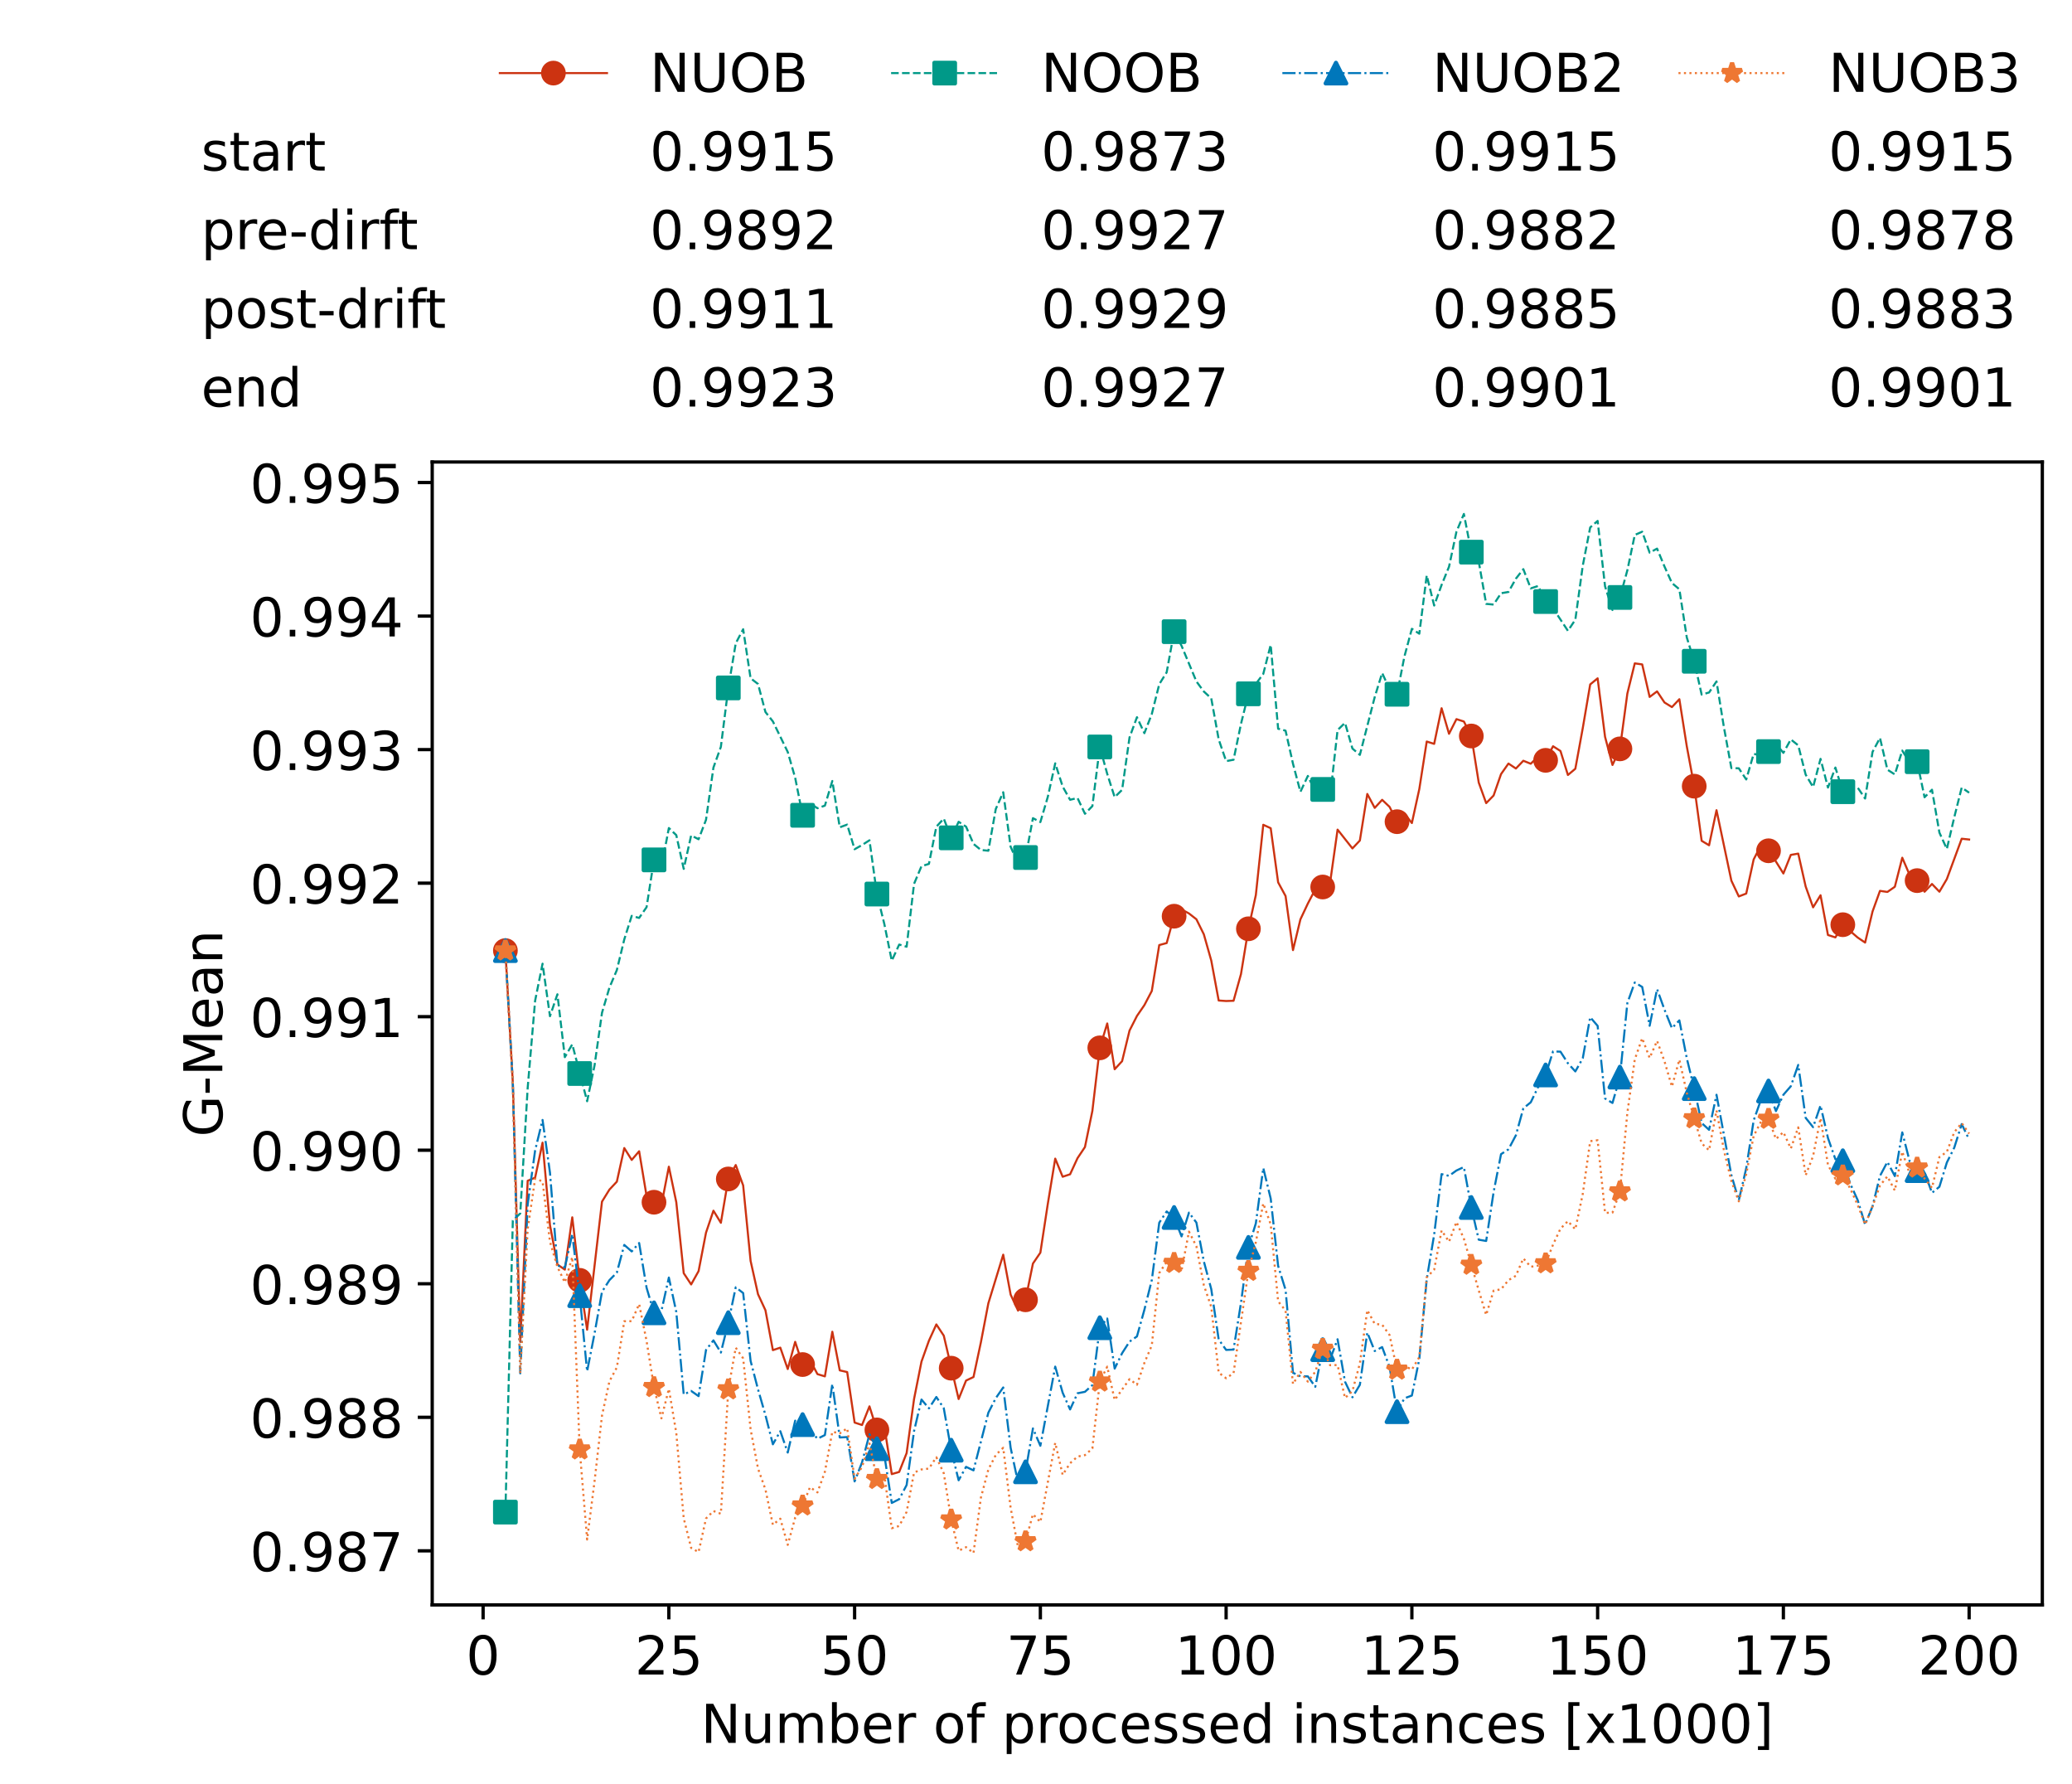 <?xml version="1.0" encoding="utf-8" standalone="no"?>
<!DOCTYPE svg PUBLIC "-//W3C//DTD SVG 1.1//EN"
  "http://www.w3.org/Graphics/SVG/1.1/DTD/svg11.dtd">
<!-- Created with matplotlib (https://matplotlib.org/) -->
<svg height="432.615pt" version="1.1" viewBox="0 0 502.65 432.615" width="502.65pt" xmlns="http://www.w3.org/2000/svg" xmlns:xlink="http://www.w3.org/1999/xlink">
 <defs>
  <style type="text/css">*{stroke-linecap:butt;stroke-linejoin:round;}</style>
 </defs>
 <g id="figure_1">
  <g id="patch_1">
   <path d="M 0 432.615 
L 502.65 432.615 
L 502.65 0 
L 0 0 
z
" style="fill:#ffffff;"/>
  </g>
  <g id="axes_1">
   <g id="patch_2">
    <path d="M 104.85 389.252 
L 495.45 389.252 
L 495.45 112.052 
L 104.85 112.052 
z
" style="fill:#ffffff;"/>
   </g>
   <g id="matplotlib.axis_1">
    <g id="xtick_1">
     <g id="line2d_1">
      <defs>
       <path d="M 0 0 
L 0 3.5 
" id="mc0229868cc" style="stroke:#000000;stroke-width:0.8;"/>
      </defs>
      <g>
       <use style="stroke:#000000;stroke-width:0.8;" x="117.197" xlink:href="#mc0229868cc" y="389.252"/>
      </g>
     </g>
     <g id="text_1">
      <!-- 0 -->
      <g transform="translate(113.061 406.13)scale(0.13 -0.13)">
       <defs>
        <path d="M 31.781 66.406 
Q 24.172 66.406 20.328 58.906 
Q 16.5 51.422 16.5 36.375 
Q 16.5 21.391 20.328 13.891 
Q 24.172 6.391 31.781 6.391 
Q 39.453 6.391 43.281 13.891 
Q 47.125 21.391 47.125 36.375 
Q 47.125 51.422 43.281 58.906 
Q 39.453 66.406 31.781 66.406 
z
M 31.781 74.219 
Q 44.047 74.219 50.516 64.516 
Q 56.984 54.828 56.984 36.375 
Q 56.984 17.969 50.516 8.266 
Q 44.047 -1.422 31.781 -1.422 
Q 19.531 -1.422 13.062 8.266 
Q 6.594 17.969 6.594 36.375 
Q 6.594 54.828 13.062 64.516 
Q 19.531 74.219 31.781 74.219 
z
" id="DejaVuSans-48"/>
       </defs>
       <use xlink:href="#DejaVuSans-48"/>
      </g>
     </g>
    </g>
    <g id="xtick_2">
     <g id="line2d_2">
      <g>
       <use style="stroke:#000000;stroke-width:0.8;" x="162.259" xlink:href="#mc0229868cc" y="389.252"/>
      </g>
     </g>
     <g id="text_2">
      <!-- 25 -->
      <g transform="translate(153.988 406.13)scale(0.13 -0.13)">
       <defs>
        <path d="M 19.188 8.297 
L 53.609 8.297 
L 53.609 0 
L 7.328 0 
L 7.328 8.297 
Q 12.938 14.109 22.625 23.891 
Q 32.328 33.688 34.812 36.531 
Q 39.547 41.844 41.422 45.531 
Q 43.312 49.219 43.312 52.781 
Q 43.312 58.594 39.234 62.25 
Q 35.156 65.922 28.609 65.922 
Q 23.969 65.922 18.812 64.312 
Q 13.672 62.703 7.812 59.422 
L 7.812 69.391 
Q 13.766 71.781 18.938 73 
Q 24.125 74.219 28.422 74.219 
Q 39.75 74.219 46.484 68.547 
Q 53.219 62.891 53.219 53.422 
Q 53.219 48.922 51.531 44.891 
Q 49.859 40.875 45.406 35.406 
Q 44.188 33.984 37.641 27.219 
Q 31.109 20.453 19.188 8.297 
z
" id="DejaVuSans-50"/>
        <path d="M 10.797 72.906 
L 49.516 72.906 
L 49.516 64.594 
L 19.828 64.594 
L 19.828 46.734 
Q 21.969 47.469 24.109 47.828 
Q 26.266 48.188 28.422 48.188 
Q 40.625 48.188 47.75 41.5 
Q 54.891 34.812 54.891 23.391 
Q 54.891 11.625 47.562 5.094 
Q 40.234 -1.422 26.906 -1.422 
Q 22.312 -1.422 17.547 -0.641 
Q 12.797 0.141 7.719 1.703 
L 7.719 11.625 
Q 12.109 9.234 16.797 8.062 
Q 21.484 6.891 26.703 6.891 
Q 35.156 6.891 40.078 11.328 
Q 45.016 15.766 45.016 23.391 
Q 45.016 31 40.078 35.438 
Q 35.156 39.891 26.703 39.891 
Q 22.75 39.891 18.812 39.016 
Q 14.891 38.141 10.797 36.281 
z
" id="DejaVuSans-53"/>
       </defs>
       <use xlink:href="#DejaVuSans-50"/>
       <use x="63.623" xlink:href="#DejaVuSans-53"/>
      </g>
     </g>
    </g>
    <g id="xtick_3">
     <g id="line2d_3">
      <g>
       <use style="stroke:#000000;stroke-width:0.8;" x="207.322" xlink:href="#mc0229868cc" y="389.252"/>
      </g>
     </g>
     <g id="text_3">
      <!-- 50 -->
      <g transform="translate(199.05 406.13)scale(0.13 -0.13)">
       <use xlink:href="#DejaVuSans-53"/>
       <use x="63.623" xlink:href="#DejaVuSans-48"/>
      </g>
     </g>
    </g>
    <g id="xtick_4">
     <g id="line2d_4">
      <g>
       <use style="stroke:#000000;stroke-width:0.8;" x="252.384" xlink:href="#mc0229868cc" y="389.252"/>
      </g>
     </g>
     <g id="text_4">
      <!-- 75 -->
      <g transform="translate(244.113 406.13)scale(0.13 -0.13)">
       <defs>
        <path d="M 8.203 72.906 
L 55.078 72.906 
L 55.078 68.703 
L 28.609 0 
L 18.312 0 
L 43.219 64.594 
L 8.203 64.594 
z
" id="DejaVuSans-55"/>
       </defs>
       <use xlink:href="#DejaVuSans-55"/>
       <use x="63.623" xlink:href="#DejaVuSans-53"/>
      </g>
     </g>
    </g>
    <g id="xtick_5">
     <g id="line2d_5">
      <g>
       <use style="stroke:#000000;stroke-width:0.8;" x="297.446" xlink:href="#mc0229868cc" y="389.252"/>
      </g>
     </g>
     <g id="text_5">
      <!-- 100 -->
      <g transform="translate(285.039 406.13)scale(0.13 -0.13)">
       <defs>
        <path d="M 12.406 8.297 
L 28.516 8.297 
L 28.516 63.922 
L 10.984 60.406 
L 10.984 69.391 
L 28.422 72.906 
L 38.281 72.906 
L 38.281 8.297 
L 54.391 8.297 
L 54.391 0 
L 12.406 0 
z
" id="DejaVuSans-49"/>
       </defs>
       <use xlink:href="#DejaVuSans-49"/>
       <use x="63.623" xlink:href="#DejaVuSans-48"/>
       <use x="127.246" xlink:href="#DejaVuSans-48"/>
      </g>
     </g>
    </g>
    <g id="xtick_6">
     <g id="line2d_6">
      <g>
       <use style="stroke:#000000;stroke-width:0.8;" x="342.509" xlink:href="#mc0229868cc" y="389.252"/>
      </g>
     </g>
     <g id="text_6">
      <!-- 125 -->
      <g transform="translate(330.102 406.13)scale(0.13 -0.13)">
       <use xlink:href="#DejaVuSans-49"/>
       <use x="63.623" xlink:href="#DejaVuSans-50"/>
       <use x="127.246" xlink:href="#DejaVuSans-53"/>
      </g>
     </g>
    </g>
    <g id="xtick_7">
     <g id="line2d_7">
      <g>
       <use style="stroke:#000000;stroke-width:0.8;" x="387.571" xlink:href="#mc0229868cc" y="389.252"/>
      </g>
     </g>
     <g id="text_7">
      <!-- 150 -->
      <g transform="translate(375.164 406.13)scale(0.13 -0.13)">
       <use xlink:href="#DejaVuSans-49"/>
       <use x="63.623" xlink:href="#DejaVuSans-53"/>
       <use x="127.246" xlink:href="#DejaVuSans-48"/>
      </g>
     </g>
    </g>
    <g id="xtick_8">
     <g id="line2d_8">
      <g>
       <use style="stroke:#000000;stroke-width:0.8;" x="432.633" xlink:href="#mc0229868cc" y="389.252"/>
      </g>
     </g>
     <g id="text_8">
      <!-- 175 -->
      <g transform="translate(420.226 406.13)scale(0.13 -0.13)">
       <use xlink:href="#DejaVuSans-49"/>
       <use x="63.623" xlink:href="#DejaVuSans-55"/>
       <use x="127.246" xlink:href="#DejaVuSans-53"/>
      </g>
     </g>
    </g>
    <g id="xtick_9">
     <g id="line2d_9">
      <g>
       <use style="stroke:#000000;stroke-width:0.8;" x="477.695" xlink:href="#mc0229868cc" y="389.252"/>
      </g>
     </g>
     <g id="text_9">
      <!-- 200 -->
      <g transform="translate(465.289 406.13)scale(0.13 -0.13)">
       <use xlink:href="#DejaVuSans-50"/>
       <use x="63.623" xlink:href="#DejaVuSans-48"/>
       <use x="127.246" xlink:href="#DejaVuSans-48"/>
      </g>
     </g>
    </g>
    <g id="text_10">
     <!-- Number of processed instances [x1000] -->
     <g transform="translate(170.025 422.711)scale(0.13 -0.13)">
      <defs>
       <path d="M 9.812 72.906 
L 23.094 72.906 
L 55.422 11.922 
L 55.422 72.906 
L 64.984 72.906 
L 64.984 0 
L 51.703 0 
L 19.391 60.984 
L 19.391 0 
L 9.812 0 
z
" id="DejaVuSans-78"/>
       <path d="M 8.5 21.578 
L 8.5 54.688 
L 17.484 54.688 
L 17.484 21.922 
Q 17.484 14.156 20.5 10.266 
Q 23.531 6.391 29.594 6.391 
Q 36.859 6.391 41.078 11.031 
Q 45.312 15.672 45.312 23.688 
L 45.312 54.688 
L 54.297 54.688 
L 54.297 0 
L 45.312 0 
L 45.312 8.406 
Q 42.047 3.422 37.719 1 
Q 33.406 -1.422 27.688 -1.422 
Q 18.266 -1.422 13.375 4.438 
Q 8.5 10.297 8.5 21.578 
z
M 31.109 56 
z
" id="DejaVuSans-117"/>
       <path d="M 52 44.188 
Q 55.375 50.25 60.062 53.125 
Q 64.75 56 71.094 56 
Q 79.641 56 84.281 50.016 
Q 88.922 44.047 88.922 33.016 
L 88.922 0 
L 79.891 0 
L 79.891 32.719 
Q 79.891 40.578 77.094 44.375 
Q 74.312 48.188 68.609 48.188 
Q 61.625 48.188 57.562 43.547 
Q 53.516 38.922 53.516 30.906 
L 53.516 0 
L 44.484 0 
L 44.484 32.719 
Q 44.484 40.625 41.703 44.406 
Q 38.922 48.188 33.109 48.188 
Q 26.219 48.188 22.156 43.531 
Q 18.109 38.875 18.109 30.906 
L 18.109 0 
L 9.078 0 
L 9.078 54.688 
L 18.109 54.688 
L 18.109 46.188 
Q 21.188 51.219 25.484 53.609 
Q 29.781 56 35.688 56 
Q 41.656 56 45.828 52.969 
Q 50 49.953 52 44.188 
z
" id="DejaVuSans-109"/>
       <path d="M 48.688 27.297 
Q 48.688 37.203 44.609 42.844 
Q 40.531 48.484 33.406 48.484 
Q 26.266 48.484 22.188 42.844 
Q 18.109 37.203 18.109 27.297 
Q 18.109 17.391 22.188 11.75 
Q 26.266 6.109 33.406 6.109 
Q 40.531 6.109 44.609 11.75 
Q 48.688 17.391 48.688 27.297 
z
M 18.109 46.391 
Q 20.953 51.266 25.266 53.625 
Q 29.594 56 35.594 56 
Q 45.562 56 51.781 48.094 
Q 58.016 40.188 58.016 27.297 
Q 58.016 14.406 51.781 6.484 
Q 45.562 -1.422 35.594 -1.422 
Q 29.594 -1.422 25.266 0.953 
Q 20.953 3.328 18.109 8.203 
L 18.109 0 
L 9.078 0 
L 9.078 75.984 
L 18.109 75.984 
z
" id="DejaVuSans-98"/>
       <path d="M 56.203 29.594 
L 56.203 25.203 
L 14.891 25.203 
Q 15.484 15.922 20.484 11.062 
Q 25.484 6.203 34.422 6.203 
Q 39.594 6.203 44.453 7.469 
Q 49.312 8.734 54.109 11.281 
L 54.109 2.781 
Q 49.266 0.734 44.188 -0.344 
Q 39.109 -1.422 33.891 -1.422 
Q 20.797 -1.422 13.156 6.188 
Q 5.516 13.812 5.516 26.812 
Q 5.516 40.234 12.766 48.109 
Q 20.016 56 32.328 56 
Q 43.359 56 49.781 48.891 
Q 56.203 41.797 56.203 29.594 
z
M 47.219 32.234 
Q 47.125 39.594 43.094 43.984 
Q 39.062 48.391 32.422 48.391 
Q 24.906 48.391 20.391 44.141 
Q 15.875 39.891 15.188 32.172 
z
" id="DejaVuSans-101"/>
       <path d="M 41.109 46.297 
Q 39.594 47.172 37.812 47.578 
Q 36.031 48 33.891 48 
Q 26.266 48 22.188 43.047 
Q 18.109 38.094 18.109 28.812 
L 18.109 0 
L 9.078 0 
L 9.078 54.688 
L 18.109 54.688 
L 18.109 46.188 
Q 20.953 51.172 25.484 53.578 
Q 30.031 56 36.531 56 
Q 37.453 56 38.578 55.875 
Q 39.703 55.766 41.062 55.516 
z
" id="DejaVuSans-114"/>
       <path id="DejaVuSans-32"/>
       <path d="M 30.609 48.391 
Q 23.391 48.391 19.188 42.75 
Q 14.984 37.109 14.984 27.297 
Q 14.984 17.484 19.156 11.844 
Q 23.344 6.203 30.609 6.203 
Q 37.797 6.203 41.984 11.859 
Q 46.188 17.531 46.188 27.297 
Q 46.188 37.016 41.984 42.703 
Q 37.797 48.391 30.609 48.391 
z
M 30.609 56 
Q 42.328 56 49.016 48.375 
Q 55.719 40.766 55.719 27.297 
Q 55.719 13.875 49.016 6.219 
Q 42.328 -1.422 30.609 -1.422 
Q 18.844 -1.422 12.172 6.219 
Q 5.516 13.875 5.516 27.297 
Q 5.516 40.766 12.172 48.375 
Q 18.844 56 30.609 56 
z
" id="DejaVuSans-111"/>
       <path d="M 37.109 75.984 
L 37.109 68.5 
L 28.516 68.5 
Q 23.688 68.5 21.797 66.547 
Q 19.922 64.594 19.922 59.516 
L 19.922 54.688 
L 34.719 54.688 
L 34.719 47.703 
L 19.922 47.703 
L 19.922 0 
L 10.891 0 
L 10.891 47.703 
L 2.297 47.703 
L 2.297 54.688 
L 10.891 54.688 
L 10.891 58.5 
Q 10.891 67.625 15.141 71.797 
Q 19.391 75.984 28.609 75.984 
z
" id="DejaVuSans-102"/>
       <path d="M 18.109 8.203 
L 18.109 -20.797 
L 9.078 -20.797 
L 9.078 54.688 
L 18.109 54.688 
L 18.109 46.391 
Q 20.953 51.266 25.266 53.625 
Q 29.594 56 35.594 56 
Q 45.562 56 51.781 48.094 
Q 58.016 40.188 58.016 27.297 
Q 58.016 14.406 51.781 6.484 
Q 45.562 -1.422 35.594 -1.422 
Q 29.594 -1.422 25.266 0.953 
Q 20.953 3.328 18.109 8.203 
z
M 48.688 27.297 
Q 48.688 37.203 44.609 42.844 
Q 40.531 48.484 33.406 48.484 
Q 26.266 48.484 22.188 42.844 
Q 18.109 37.203 18.109 27.297 
Q 18.109 17.391 22.188 11.75 
Q 26.266 6.109 33.406 6.109 
Q 40.531 6.109 44.609 11.75 
Q 48.688 17.391 48.688 27.297 
z
" id="DejaVuSans-112"/>
       <path d="M 48.781 52.594 
L 48.781 44.188 
Q 44.969 46.297 41.141 47.344 
Q 37.312 48.391 33.406 48.391 
Q 24.656 48.391 19.812 42.844 
Q 14.984 37.312 14.984 27.297 
Q 14.984 17.281 19.812 11.734 
Q 24.656 6.203 33.406 6.203 
Q 37.312 6.203 41.141 7.25 
Q 44.969 8.297 48.781 10.406 
L 48.781 2.094 
Q 45.016 0.344 40.984 -0.531 
Q 36.969 -1.422 32.422 -1.422 
Q 20.062 -1.422 12.781 6.344 
Q 5.516 14.109 5.516 27.297 
Q 5.516 40.672 12.859 48.328 
Q 20.219 56 33.016 56 
Q 37.156 56 41.109 55.141 
Q 45.062 54.297 48.781 52.594 
z
" id="DejaVuSans-99"/>
       <path d="M 44.281 53.078 
L 44.281 44.578 
Q 40.484 46.531 36.375 47.5 
Q 32.281 48.484 27.875 48.484 
Q 21.188 48.484 17.844 46.438 
Q 14.5 44.391 14.5 40.281 
Q 14.5 37.156 16.891 35.375 
Q 19.281 33.594 26.516 31.984 
L 29.594 31.297 
Q 39.156 29.25 43.188 25.516 
Q 47.219 21.781 47.219 15.094 
Q 47.219 7.469 41.188 3.016 
Q 35.156 -1.422 24.609 -1.422 
Q 20.219 -1.422 15.453 -0.562 
Q 10.688 0.297 5.422 2 
L 5.422 11.281 
Q 10.406 8.688 15.234 7.391 
Q 20.062 6.109 24.812 6.109 
Q 31.156 6.109 34.562 8.281 
Q 37.984 10.453 37.984 14.406 
Q 37.984 18.062 35.516 20.016 
Q 33.062 21.969 24.703 23.781 
L 21.578 24.516 
Q 13.234 26.266 9.516 29.906 
Q 5.812 33.547 5.812 39.891 
Q 5.812 47.609 11.281 51.797 
Q 16.75 56 26.812 56 
Q 31.781 56 36.172 55.266 
Q 40.578 54.547 44.281 53.078 
z
" id="DejaVuSans-115"/>
       <path d="M 45.406 46.391 
L 45.406 75.984 
L 54.391 75.984 
L 54.391 0 
L 45.406 0 
L 45.406 8.203 
Q 42.578 3.328 38.25 0.953 
Q 33.938 -1.422 27.875 -1.422 
Q 17.969 -1.422 11.734 6.484 
Q 5.516 14.406 5.516 27.297 
Q 5.516 40.188 11.734 48.094 
Q 17.969 56 27.875 56 
Q 33.938 56 38.25 53.625 
Q 42.578 51.266 45.406 46.391 
z
M 14.797 27.297 
Q 14.797 17.391 18.875 11.75 
Q 22.953 6.109 30.078 6.109 
Q 37.203 6.109 41.297 11.75 
Q 45.406 17.391 45.406 27.297 
Q 45.406 37.203 41.297 42.844 
Q 37.203 48.484 30.078 48.484 
Q 22.953 48.484 18.875 42.844 
Q 14.797 37.203 14.797 27.297 
z
" id="DejaVuSans-100"/>
       <path d="M 9.422 54.688 
L 18.406 54.688 
L 18.406 0 
L 9.422 0 
z
M 9.422 75.984 
L 18.406 75.984 
L 18.406 64.594 
L 9.422 64.594 
z
" id="DejaVuSans-105"/>
       <path d="M 54.891 33.016 
L 54.891 0 
L 45.906 0 
L 45.906 32.719 
Q 45.906 40.484 42.875 44.328 
Q 39.844 48.188 33.797 48.188 
Q 26.516 48.188 22.312 43.547 
Q 18.109 38.922 18.109 30.906 
L 18.109 0 
L 9.078 0 
L 9.078 54.688 
L 18.109 54.688 
L 18.109 46.188 
Q 21.344 51.125 25.703 53.562 
Q 30.078 56 35.797 56 
Q 45.219 56 50.047 50.172 
Q 54.891 44.344 54.891 33.016 
z
" id="DejaVuSans-110"/>
       <path d="M 18.312 70.219 
L 18.312 54.688 
L 36.812 54.688 
L 36.812 47.703 
L 18.312 47.703 
L 18.312 18.016 
Q 18.312 11.328 20.141 9.422 
Q 21.969 7.516 27.594 7.516 
L 36.812 7.516 
L 36.812 0 
L 27.594 0 
Q 17.188 0 13.234 3.875 
Q 9.281 7.766 9.281 18.016 
L 9.281 47.703 
L 2.688 47.703 
L 2.688 54.688 
L 9.281 54.688 
L 9.281 70.219 
z
" id="DejaVuSans-116"/>
       <path d="M 34.281 27.484 
Q 23.391 27.484 19.188 25 
Q 14.984 22.516 14.984 16.5 
Q 14.984 11.719 18.141 8.906 
Q 21.297 6.109 26.703 6.109 
Q 34.188 6.109 38.703 11.406 
Q 43.219 16.703 43.219 25.484 
L 43.219 27.484 
z
M 52.203 31.203 
L 52.203 0 
L 43.219 0 
L 43.219 8.297 
Q 40.141 3.328 35.547 0.953 
Q 30.953 -1.422 24.312 -1.422 
Q 15.922 -1.422 10.953 3.297 
Q 6 8.016 6 15.922 
Q 6 25.141 12.172 29.828 
Q 18.359 34.516 30.609 34.516 
L 43.219 34.516 
L 43.219 35.406 
Q 43.219 41.609 39.141 45 
Q 35.062 48.391 27.688 48.391 
Q 23 48.391 18.547 47.266 
Q 14.109 46.141 10.016 43.891 
L 10.016 52.203 
Q 14.938 54.109 19.578 55.047 
Q 24.219 56 28.609 56 
Q 40.484 56 46.344 49.844 
Q 52.203 43.703 52.203 31.203 
z
" id="DejaVuSans-97"/>
       <path d="M 8.594 75.984 
L 29.297 75.984 
L 29.297 69 
L 17.578 69 
L 17.578 -6.203 
L 29.297 -6.203 
L 29.297 -13.188 
L 8.594 -13.188 
z
" id="DejaVuSans-91"/>
       <path d="M 54.891 54.688 
L 35.109 28.078 
L 55.906 0 
L 45.312 0 
L 29.391 21.484 
L 13.484 0 
L 2.875 0 
L 24.125 28.609 
L 4.688 54.688 
L 15.281 54.688 
L 29.781 35.203 
L 44.281 54.688 
z
" id="DejaVuSans-120"/>
       <path d="M 30.422 75.984 
L 30.422 -13.188 
L 9.719 -13.188 
L 9.719 -6.203 
L 21.391 -6.203 
L 21.391 69 
L 9.719 69 
L 9.719 75.984 
z
" id="DejaVuSans-93"/>
      </defs>
      <use xlink:href="#DejaVuSans-78"/>
      <use x="74.805" xlink:href="#DejaVuSans-117"/>
      <use x="138.184" xlink:href="#DejaVuSans-109"/>
      <use x="235.596" xlink:href="#DejaVuSans-98"/>
      <use x="299.072" xlink:href="#DejaVuSans-101"/>
      <use x="360.596" xlink:href="#DejaVuSans-114"/>
      <use x="401.709" xlink:href="#DejaVuSans-32"/>
      <use x="433.496" xlink:href="#DejaVuSans-111"/>
      <use x="494.678" xlink:href="#DejaVuSans-102"/>
      <use x="529.883" xlink:href="#DejaVuSans-32"/>
      <use x="561.67" xlink:href="#DejaVuSans-112"/>
      <use x="625.146" xlink:href="#DejaVuSans-114"/>
      <use x="664.01" xlink:href="#DejaVuSans-111"/>
      <use x="725.191" xlink:href="#DejaVuSans-99"/>
      <use x="780.172" xlink:href="#DejaVuSans-101"/>
      <use x="841.695" xlink:href="#DejaVuSans-115"/>
      <use x="893.795" xlink:href="#DejaVuSans-115"/>
      <use x="945.895" xlink:href="#DejaVuSans-101"/>
      <use x="1007.418" xlink:href="#DejaVuSans-100"/>
      <use x="1070.895" xlink:href="#DejaVuSans-32"/>
      <use x="1102.682" xlink:href="#DejaVuSans-105"/>
      <use x="1130.465" xlink:href="#DejaVuSans-110"/>
      <use x="1193.844" xlink:href="#DejaVuSans-115"/>
      <use x="1245.943" xlink:href="#DejaVuSans-116"/>
      <use x="1285.152" xlink:href="#DejaVuSans-97"/>
      <use x="1346.432" xlink:href="#DejaVuSans-110"/>
      <use x="1409.811" xlink:href="#DejaVuSans-99"/>
      <use x="1464.791" xlink:href="#DejaVuSans-101"/>
      <use x="1526.314" xlink:href="#DejaVuSans-115"/>
      <use x="1578.414" xlink:href="#DejaVuSans-32"/>
      <use x="1610.201" xlink:href="#DejaVuSans-91"/>
      <use x="1649.215" xlink:href="#DejaVuSans-120"/>
      <use x="1708.395" xlink:href="#DejaVuSans-49"/>
      <use x="1772.018" xlink:href="#DejaVuSans-48"/>
      <use x="1835.641" xlink:href="#DejaVuSans-48"/>
      <use x="1899.264" xlink:href="#DejaVuSans-48"/>
      <use x="1962.887" xlink:href="#DejaVuSans-93"/>
     </g>
    </g>
   </g>
   <g id="matplotlib.axis_2">
    <g id="ytick_1">
     <g id="line2d_10">
      <defs>
       <path d="M 0 0 
L -3.5 0 
" id="mff41fff7e0" style="stroke:#000000;stroke-width:0.8;"/>
      </defs>
      <g>
       <use style="stroke:#000000;stroke-width:0.8;" x="104.85" xlink:href="#mff41fff7e0" y="376.129"/>
      </g>
     </g>
     <g id="text_11">
      <!-- 0.987 -->
      <g transform="translate(60.633 381.068)scale(0.13 -0.13)">
       <defs>
        <path d="M 10.688 12.406 
L 21 12.406 
L 21 0 
L 10.688 0 
z
" id="DejaVuSans-46"/>
        <path d="M 10.984 1.516 
L 10.984 10.5 
Q 14.703 8.734 18.5 7.812 
Q 22.312 6.891 25.984 6.891 
Q 35.75 6.891 40.891 13.453 
Q 46.047 20.016 46.781 33.406 
Q 43.953 29.203 39.594 26.953 
Q 35.25 24.703 29.984 24.703 
Q 19.047 24.703 12.672 31.312 
Q 6.297 37.938 6.297 49.422 
Q 6.297 60.641 12.938 67.422 
Q 19.578 74.219 30.609 74.219 
Q 43.266 74.219 49.922 64.516 
Q 56.594 54.828 56.594 36.375 
Q 56.594 19.141 48.406 8.859 
Q 40.234 -1.422 26.422 -1.422 
Q 22.703 -1.422 18.891 -0.688 
Q 15.094 0.047 10.984 1.516 
z
M 30.609 32.422 
Q 37.25 32.422 41.125 36.953 
Q 45.016 41.5 45.016 49.422 
Q 45.016 57.281 41.125 61.844 
Q 37.25 66.406 30.609 66.406 
Q 23.969 66.406 20.094 61.844 
Q 16.219 57.281 16.219 49.422 
Q 16.219 41.5 20.094 36.953 
Q 23.969 32.422 30.609 32.422 
z
" id="DejaVuSans-57"/>
        <path d="M 31.781 34.625 
Q 24.75 34.625 20.719 30.859 
Q 16.703 27.094 16.703 20.516 
Q 16.703 13.922 20.719 10.156 
Q 24.75 6.391 31.781 6.391 
Q 38.812 6.391 42.859 10.172 
Q 46.922 13.969 46.922 20.516 
Q 46.922 27.094 42.891 30.859 
Q 38.875 34.625 31.781 34.625 
z
M 21.922 38.812 
Q 15.578 40.375 12.031 44.719 
Q 8.5 49.078 8.5 55.328 
Q 8.5 64.062 14.719 69.141 
Q 20.953 74.219 31.781 74.219 
Q 42.672 74.219 48.875 69.141 
Q 55.078 64.062 55.078 55.328 
Q 55.078 49.078 51.531 44.719 
Q 48 40.375 41.703 38.812 
Q 48.828 37.156 52.797 32.312 
Q 56.781 27.484 56.781 20.516 
Q 56.781 9.906 50.312 4.234 
Q 43.844 -1.422 31.781 -1.422 
Q 19.734 -1.422 13.25 4.234 
Q 6.781 9.906 6.781 20.516 
Q 6.781 27.484 10.781 32.312 
Q 14.797 37.156 21.922 38.812 
z
M 18.312 54.391 
Q 18.312 48.734 21.844 45.562 
Q 25.391 42.391 31.781 42.391 
Q 38.141 42.391 41.719 45.562 
Q 45.312 48.734 45.312 54.391 
Q 45.312 60.062 41.719 63.234 
Q 38.141 66.406 31.781 66.406 
Q 25.391 66.406 21.844 63.234 
Q 18.312 60.062 18.312 54.391 
z
" id="DejaVuSans-56"/>
       </defs>
       <use xlink:href="#DejaVuSans-48"/>
       <use x="63.623" xlink:href="#DejaVuSans-46"/>
       <use x="95.41" xlink:href="#DejaVuSans-57"/>
       <use x="159.033" xlink:href="#DejaVuSans-56"/>
       <use x="222.656" xlink:href="#DejaVuSans-55"/>
      </g>
     </g>
    </g>
    <g id="ytick_2">
     <g id="line2d_11">
      <g>
       <use style="stroke:#000000;stroke-width:0.8;" x="104.85" xlink:href="#mff41fff7e0" y="343.742"/>
      </g>
     </g>
     <g id="text_12">
      <!-- 0.988 -->
      <g transform="translate(60.633 348.681)scale(0.13 -0.13)">
       <use xlink:href="#DejaVuSans-48"/>
       <use x="63.623" xlink:href="#DejaVuSans-46"/>
       <use x="95.41" xlink:href="#DejaVuSans-57"/>
       <use x="159.033" xlink:href="#DejaVuSans-56"/>
       <use x="222.656" xlink:href="#DejaVuSans-56"/>
      </g>
     </g>
    </g>
    <g id="ytick_3">
     <g id="line2d_12">
      <g>
       <use style="stroke:#000000;stroke-width:0.8;" x="104.85" xlink:href="#mff41fff7e0" y="311.355"/>
      </g>
     </g>
     <g id="text_13">
      <!-- 0.989 -->
      <g transform="translate(60.633 316.294)scale(0.13 -0.13)">
       <use xlink:href="#DejaVuSans-48"/>
       <use x="63.623" xlink:href="#DejaVuSans-46"/>
       <use x="95.41" xlink:href="#DejaVuSans-57"/>
       <use x="159.033" xlink:href="#DejaVuSans-56"/>
       <use x="222.656" xlink:href="#DejaVuSans-57"/>
      </g>
     </g>
    </g>
    <g id="ytick_4">
     <g id="line2d_13">
      <g>
       <use style="stroke:#000000;stroke-width:0.8;" x="104.85" xlink:href="#mff41fff7e0" y="278.968"/>
      </g>
     </g>
     <g id="text_14">
      <!-- 0.990 -->
      <g transform="translate(60.633 283.907)scale(0.13 -0.13)">
       <use xlink:href="#DejaVuSans-48"/>
       <use x="63.623" xlink:href="#DejaVuSans-46"/>
       <use x="95.41" xlink:href="#DejaVuSans-57"/>
       <use x="159.033" xlink:href="#DejaVuSans-57"/>
       <use x="222.656" xlink:href="#DejaVuSans-48"/>
      </g>
     </g>
    </g>
    <g id="ytick_5">
     <g id="line2d_14">
      <g>
       <use style="stroke:#000000;stroke-width:0.8;" x="104.85" xlink:href="#mff41fff7e0" y="246.581"/>
      </g>
     </g>
     <g id="text_15">
      <!-- 0.991 -->
      <g transform="translate(60.633 251.52)scale(0.13 -0.13)">
       <use xlink:href="#DejaVuSans-48"/>
       <use x="63.623" xlink:href="#DejaVuSans-46"/>
       <use x="95.41" xlink:href="#DejaVuSans-57"/>
       <use x="159.033" xlink:href="#DejaVuSans-57"/>
       <use x="222.656" xlink:href="#DejaVuSans-49"/>
      </g>
     </g>
    </g>
    <g id="ytick_6">
     <g id="line2d_15">
      <g>
       <use style="stroke:#000000;stroke-width:0.8;" x="104.85" xlink:href="#mff41fff7e0" y="214.194"/>
      </g>
     </g>
     <g id="text_16">
      <!-- 0.992 -->
      <g transform="translate(60.633 219.133)scale(0.13 -0.13)">
       <use xlink:href="#DejaVuSans-48"/>
       <use x="63.623" xlink:href="#DejaVuSans-46"/>
       <use x="95.41" xlink:href="#DejaVuSans-57"/>
       <use x="159.033" xlink:href="#DejaVuSans-57"/>
       <use x="222.656" xlink:href="#DejaVuSans-50"/>
      </g>
     </g>
    </g>
    <g id="ytick_7">
     <g id="line2d_16">
      <g>
       <use style="stroke:#000000;stroke-width:0.8;" x="104.85" xlink:href="#mff41fff7e0" y="181.807"/>
      </g>
     </g>
     <g id="text_17">
      <!-- 0.993 -->
      <g transform="translate(60.633 186.746)scale(0.13 -0.13)">
       <defs>
        <path d="M 40.578 39.312 
Q 47.656 37.797 51.625 33 
Q 55.609 28.219 55.609 21.188 
Q 55.609 10.406 48.188 4.484 
Q 40.766 -1.422 27.094 -1.422 
Q 22.516 -1.422 17.656 -0.516 
Q 12.797 0.391 7.625 2.203 
L 7.625 11.719 
Q 11.719 9.328 16.594 8.109 
Q 21.484 6.891 26.812 6.891 
Q 36.078 6.891 40.938 10.547 
Q 45.797 14.203 45.797 21.188 
Q 45.797 27.641 41.281 31.266 
Q 36.766 34.906 28.719 34.906 
L 20.219 34.906 
L 20.219 43.016 
L 29.109 43.016 
Q 36.375 43.016 40.234 45.922 
Q 44.094 48.828 44.094 54.297 
Q 44.094 59.906 40.109 62.906 
Q 36.141 65.922 28.719 65.922 
Q 24.656 65.922 20.016 65.031 
Q 15.375 64.156 9.812 62.312 
L 9.812 71.094 
Q 15.438 72.656 20.344 73.438 
Q 25.25 74.219 29.594 74.219 
Q 40.828 74.219 47.359 69.109 
Q 53.906 64.016 53.906 55.328 
Q 53.906 49.266 50.438 45.094 
Q 46.969 40.922 40.578 39.312 
z
" id="DejaVuSans-51"/>
       </defs>
       <use xlink:href="#DejaVuSans-48"/>
       <use x="63.623" xlink:href="#DejaVuSans-46"/>
       <use x="95.41" xlink:href="#DejaVuSans-57"/>
       <use x="159.033" xlink:href="#DejaVuSans-57"/>
       <use x="222.656" xlink:href="#DejaVuSans-51"/>
      </g>
     </g>
    </g>
    <g id="ytick_8">
     <g id="line2d_17">
      <g>
       <use style="stroke:#000000;stroke-width:0.8;" x="104.85" xlink:href="#mff41fff7e0" y="149.42"/>
      </g>
     </g>
     <g id="text_18">
      <!-- 0.994 -->
      <g transform="translate(60.633 154.359)scale(0.13 -0.13)">
       <defs>
        <path d="M 37.797 64.312 
L 12.891 25.391 
L 37.797 25.391 
z
M 35.203 72.906 
L 47.609 72.906 
L 47.609 25.391 
L 58.016 25.391 
L 58.016 17.188 
L 47.609 17.188 
L 47.609 0 
L 37.797 0 
L 37.797 17.188 
L 4.891 17.188 
L 4.891 26.703 
z
" id="DejaVuSans-52"/>
       </defs>
       <use xlink:href="#DejaVuSans-48"/>
       <use x="63.623" xlink:href="#DejaVuSans-46"/>
       <use x="95.41" xlink:href="#DejaVuSans-57"/>
       <use x="159.033" xlink:href="#DejaVuSans-57"/>
       <use x="222.656" xlink:href="#DejaVuSans-52"/>
      </g>
     </g>
    </g>
    <g id="ytick_9">
     <g id="line2d_18">
      <g>
       <use style="stroke:#000000;stroke-width:0.8;" x="104.85" xlink:href="#mff41fff7e0" y="117.033"/>
      </g>
     </g>
     <g id="text_19">
      <!-- 0.995 -->
      <g transform="translate(60.633 121.972)scale(0.13 -0.13)">
       <use xlink:href="#DejaVuSans-48"/>
       <use x="63.623" xlink:href="#DejaVuSans-46"/>
       <use x="95.41" xlink:href="#DejaVuSans-57"/>
       <use x="159.033" xlink:href="#DejaVuSans-57"/>
       <use x="222.656" xlink:href="#DejaVuSans-53"/>
      </g>
     </g>
    </g>
    <g id="text_20">
     <!-- G-Mean -->
     <g transform="translate(53.93 275.744)rotate(-90)scale(0.13 -0.13)">
      <defs>
       <path d="M 59.516 10.406 
L 59.516 29.984 
L 43.406 29.984 
L 43.406 38.094 
L 69.281 38.094 
L 69.281 6.781 
Q 63.578 2.734 56.688 0.656 
Q 49.812 -1.422 42 -1.422 
Q 24.906 -1.422 15.25 8.562 
Q 5.609 18.562 5.609 36.375 
Q 5.609 54.25 15.25 64.234 
Q 24.906 74.219 42 74.219 
Q 49.125 74.219 55.547 72.453 
Q 61.969 70.703 67.391 67.281 
L 67.391 56.781 
Q 61.922 61.422 55.766 63.766 
Q 49.609 66.109 42.828 66.109 
Q 29.438 66.109 22.719 58.641 
Q 16.016 51.172 16.016 36.375 
Q 16.016 21.625 22.719 14.156 
Q 29.438 6.688 42.828 6.688 
Q 48.047 6.688 52.141 7.594 
Q 56.25 8.5 59.516 10.406 
z
" id="DejaVuSans-71"/>
       <path d="M 4.891 31.391 
L 31.203 31.391 
L 31.203 23.391 
L 4.891 23.391 
z
" id="DejaVuSans-45"/>
       <path d="M 9.812 72.906 
L 24.516 72.906 
L 43.109 23.297 
L 61.812 72.906 
L 76.516 72.906 
L 76.516 0 
L 66.891 0 
L 66.891 64.016 
L 48.094 14.016 
L 38.188 14.016 
L 19.391 64.016 
L 19.391 0 
L 9.812 0 
z
" id="DejaVuSans-77"/>
      </defs>
      <use xlink:href="#DejaVuSans-71"/>
      <use x="77.49" xlink:href="#DejaVuSans-45"/>
      <use x="113.574" xlink:href="#DejaVuSans-77"/>
      <use x="199.854" xlink:href="#DejaVuSans-101"/>
      <use x="261.377" xlink:href="#DejaVuSans-97"/>
      <use x="322.656" xlink:href="#DejaVuSans-110"/>
     </g>
    </g>
   </g>
   <g id="line2d_19"/>
   <g id="line2d_20"/>
   <g id="line2d_21"/>
   <g id="line2d_22"/>
   <g id="line2d_23"/>
   <g id="line2d_24">
    <path clip-path="url(#p153bb5d331)" d="M 122.605 230.553 
L 124.407 262.621 
L 126.21 325.437 
L 128.012 286.375 
L 129.815 285.626 
L 131.617 277.132 
L 133.419 297.141 
L 135.222 306.684 
L 137.024 307.928 
L 138.827 295.24 
L 140.629 310.523 
L 142.432 322.499 
L 146.037 291.439 
L 147.839 288.519 
L 149.642 286.592 
L 151.444 278.441 
L 153.247 281.322 
L 155.049 279.219 
L 156.852 290.042 
L 158.654 291.581 
L 160.457 292.241 
L 162.259 282.964 
L 164.062 291.578 
L 165.864 308.792 
L 167.667 311.521 
L 169.469 308.292 
L 171.272 298.964 
L 173.074 293.635 
L 174.877 296.571 
L 176.679 285.94 
L 178.482 282.56 
L 180.284 287.501 
L 182.087 305.806 
L 183.889 313.892 
L 185.692 317.786 
L 187.494 327.455 
L 189.297 326.851 
L 191.099 332.042 
L 192.902 325.442 
L 194.704 330.952 
L 196.507 329.887 
L 198.309 333.272 
L 200.112 333.817 
L 201.914 322.992 
L 203.717 332.36 
L 205.519 332.769 
L 207.322 345.018 
L 209.124 345.613 
L 210.927 341.089 
L 212.729 346.805 
L 214.532 345.939 
L 216.334 357.523 
L 218.137 356.99 
L 219.939 352.424 
L 221.742 339.313 
L 223.544 330.236 
L 225.347 325.178 
L 227.149 321.216 
L 228.952 323.947 
L 232.557 339.313 
L 234.359 334.832 
L 236.162 333.977 
L 237.964 325.517 
L 239.767 316.093 
L 243.372 304.302 
L 245.174 313.988 
L 246.976 317.869 
L 248.779 315.245 
L 250.581 306.456 
L 252.384 303.811 
L 254.186 291.995 
L 255.989 281.009 
L 257.791 285.4 
L 259.594 284.805 
L 261.396 280.894 
L 263.199 278.199 
L 265.001 269.438 
L 266.804 254.14 
L 268.606 248.222 
L 270.409 259.327 
L 272.211 257.368 
L 274.014 249.948 
L 275.816 246.401 
L 277.619 243.771 
L 279.421 240.331 
L 281.224 229.209 
L 283.026 228.724 
L 284.829 222.213 
L 286.631 220.559 
L 288.434 221.545 
L 290.236 222.954 
L 292.039 226.602 
L 293.841 232.961 
L 295.644 242.66 
L 297.446 242.779 
L 299.249 242.723 
L 301.051 236.248 
L 302.854 225.264 
L 304.656 217.084 
L 306.459 200.035 
L 308.261 200.867 
L 310.064 214 
L 311.866 217.313 
L 313.669 230.435 
L 315.471 222.972 
L 317.274 219.142 
L 319.076 215.7 
L 320.879 215.127 
L 322.681 213.995 
L 324.484 201.212 
L 328.089 205.772 
L 329.891 203.857 
L 331.694 192.564 
L 333.496 195.94 
L 335.299 193.984 
L 337.101 195.701 
L 338.904 199.288 
L 340.706 197.32 
L 342.509 199.618 
L 344.311 191.377 
L 346.114 179.848 
L 347.916 180.414 
L 349.719 171.771 
L 351.521 177.967 
L 353.324 174.414 
L 355.126 174.99 
L 356.928 178.505 
L 358.731 189.799 
L 360.533 194.787 
L 362.336 192.937 
L 364.138 187.745 
L 365.941 185.186 
L 367.743 186.392 
L 369.546 184.509 
L 371.348 185.232 
L 373.151 183.49 
L 374.953 184.407 
L 376.756 180.99 
L 378.558 182.141 
L 380.361 187.964 
L 382.163 186.449 
L 383.966 176.594 
L 385.768 165.992 
L 387.571 164.52 
L 389.373 178.706 
L 391.176 185.533 
L 392.978 181.626 
L 394.781 168.211 
L 396.583 160.888 
L 398.386 161.146 
L 400.188 169.031 
L 401.991 167.685 
L 403.793 170.377 
L 405.596 171.492 
L 407.398 169.583 
L 409.201 181.004 
L 411.003 190.675 
L 412.806 203.923 
L 414.608 205.008 
L 416.411 196.5 
L 420.016 213.588 
L 421.818 217.417 
L 423.621 216.719 
L 425.423 208.451 
L 427.226 204.931 
L 429.028 206.343 
L 430.831 208.967 
L 432.633 211.85 
L 434.436 207.343 
L 436.238 207.029 
L 438.041 215.011 
L 439.843 220.061 
L 441.646 217.13 
L 443.448 226.77 
L 445.251 227.352 
L 447.053 224.272 
L 450.658 227.386 
L 452.461 228.606 
L 454.263 221.07 
L 456.066 216.068 
L 457.868 216.327 
L 459.671 215.074 
L 461.473 208.029 
L 463.276 212.234 
L 465.078 213.581 
L 466.881 216.273 
L 468.683 214.394 
L 470.485 216.265 
L 472.288 213.201 
L 475.893 203.42 
L 477.695 203.61 
L 477.695 203.61 
" style="fill:none;stroke:#cc3311;stroke-linecap:square;stroke-width:0.5;"/>
    <defs>
     <path d="M 0 2.5 
C 0.663 2.5 1.299 2.237 1.768 1.768 
C 2.237 1.299 2.5 0.663 2.5 0 
C 2.5 -0.663 2.237 -1.299 1.768 -1.768 
C 1.299 -2.237 0.663 -2.5 0 -2.5 
C -0.663 -2.5 -1.299 -2.237 -1.768 -1.768 
C -2.237 -1.299 -2.5 -0.663 -2.5 0 
C -2.5 0.663 -2.237 1.299 -1.768 1.768 
C -1.299 2.237 -0.663 2.5 0 2.5 
z
" id="m340f4dd806" style="stroke:#cc3311;"/>
    </defs>
    <g clip-path="url(#p153bb5d331)">
     <use style="fill:#cc3311;stroke:#cc3311;" x="122.605" xlink:href="#m340f4dd806" y="230.553"/>
     <use style="fill:#cc3311;stroke:#cc3311;" x="140.629" xlink:href="#m340f4dd806" y="310.523"/>
     <use style="fill:#cc3311;stroke:#cc3311;" x="158.654" xlink:href="#m340f4dd806" y="291.581"/>
     <use style="fill:#cc3311;stroke:#cc3311;" x="176.679" xlink:href="#m340f4dd806" y="285.94"/>
     <use style="fill:#cc3311;stroke:#cc3311;" x="194.704" xlink:href="#m340f4dd806" y="330.952"/>
     <use style="fill:#cc3311;stroke:#cc3311;" x="212.729" xlink:href="#m340f4dd806" y="346.805"/>
     <use style="fill:#cc3311;stroke:#cc3311;" x="230.754" xlink:href="#m340f4dd806" y="331.831"/>
     <use style="fill:#cc3311;stroke:#cc3311;" x="248.779" xlink:href="#m340f4dd806" y="315.245"/>
     <use style="fill:#cc3311;stroke:#cc3311;" x="266.804" xlink:href="#m340f4dd806" y="254.14"/>
     <use style="fill:#cc3311;stroke:#cc3311;" x="284.829" xlink:href="#m340f4dd806" y="222.213"/>
     <use style="fill:#cc3311;stroke:#cc3311;" x="302.854" xlink:href="#m340f4dd806" y="225.264"/>
     <use style="fill:#cc3311;stroke:#cc3311;" x="320.879" xlink:href="#m340f4dd806" y="215.127"/>
     <use style="fill:#cc3311;stroke:#cc3311;" x="338.904" xlink:href="#m340f4dd806" y="199.288"/>
     <use style="fill:#cc3311;stroke:#cc3311;" x="356.928" xlink:href="#m340f4dd806" y="178.505"/>
     <use style="fill:#cc3311;stroke:#cc3311;" x="374.953" xlink:href="#m340f4dd806" y="184.407"/>
     <use style="fill:#cc3311;stroke:#cc3311;" x="392.978" xlink:href="#m340f4dd806" y="181.626"/>
     <use style="fill:#cc3311;stroke:#cc3311;" x="411.003" xlink:href="#m340f4dd806" y="190.675"/>
     <use style="fill:#cc3311;stroke:#cc3311;" x="429.028" xlink:href="#m340f4dd806" y="206.343"/>
     <use style="fill:#cc3311;stroke:#cc3311;" x="447.053" xlink:href="#m340f4dd806" y="224.272"/>
     <use style="fill:#cc3311;stroke:#cc3311;" x="465.078" xlink:href="#m340f4dd806" y="213.581"/>
    </g>
   </g>
   <g id="line2d_25"/>
   <g id="line2d_26"/>
   <g id="line2d_27"/>
   <g id="line2d_28"/>
   <g id="line2d_29">
    <path clip-path="url(#p153bb5d331)" d="M 122.605 366.738 
L 124.407 296.017 
L 126.21 294.301 
L 128.012 263.814 
L 129.815 242.706 
L 131.617 233.726 
L 133.419 246.462 
L 135.222 241.147 
L 137.024 256.395 
L 138.827 253.283 
L 142.432 267.086 
L 144.234 258.392 
L 146.037 245.648 
L 147.839 239.542 
L 149.642 235.274 
L 151.444 227.834 
L 153.247 222.13 
L 155.049 222.63 
L 156.852 220.022 
L 158.654 208.552 
L 160.457 210.3 
L 162.259 200.824 
L 164.062 202.55 
L 165.864 210.734 
L 167.667 202.613 
L 169.469 203.548 
L 171.272 198.835 
L 173.074 186.154 
L 174.877 181.139 
L 176.679 166.84 
L 178.482 156.03 
L 180.284 152.61 
L 182.087 164.504 
L 183.889 165.888 
L 185.692 172.693 
L 187.494 174.967 
L 191.099 182.382 
L 192.902 188.649 
L 194.704 197.736 
L 196.507 194.85 
L 198.309 196.026 
L 200.112 195.391 
L 201.914 189.42 
L 203.717 200.654 
L 205.519 199.993 
L 207.322 205.968 
L 209.124 204.953 
L 210.927 203.797 
L 212.729 216.832 
L 214.532 224.11 
L 216.334 233.009 
L 218.137 229.09 
L 219.939 229.612 
L 221.742 214.361 
L 223.544 210.082 
L 225.347 209.523 
L 227.149 200.506 
L 228.952 198.541 
L 230.754 203.201 
L 232.557 199.312 
L 234.359 200.495 
L 236.162 204.675 
L 237.964 206.147 
L 239.767 206.335 
L 241.569 196.205 
L 243.372 192.145 
L 245.174 205.38 
L 246.976 209.424 
L 248.779 207.975 
L 250.581 198.433 
L 252.384 199.383 
L 254.186 193.269 
L 255.989 185.137 
L 257.791 190.759 
L 259.594 193.974 
L 261.396 193.541 
L 263.199 197.366 
L 265.001 195.508 
L 266.804 181.16 
L 268.606 187.698 
L 270.409 193.345 
L 272.211 191.56 
L 274.014 178.86 
L 275.816 173.945 
L 277.619 177.82 
L 279.421 173.161 
L 281.224 165.947 
L 283.026 163.055 
L 284.829 153.202 
L 286.631 156.619 
L 290.236 165.268 
L 292.039 167.712 
L 293.841 169.377 
L 295.644 179.324 
L 297.446 184.603 
L 299.249 184.265 
L 301.051 175.575 
L 302.854 168.275 
L 306.459 163.451 
L 308.261 156.401 
L 310.064 176.743 
L 311.866 177.206 
L 313.669 185.24 
L 315.471 192.036 
L 317.274 188.192 
L 319.076 191.956 
L 320.879 191.462 
L 322.681 193.119 
L 324.484 177.069 
L 326.286 175.322 
L 328.089 181.547 
L 329.891 183.084 
L 333.496 169.061 
L 335.299 163.223 
L 337.101 167.188 
L 338.904 168.378 
L 340.706 159.19 
L 342.509 152.505 
L 344.311 153.699 
L 346.114 139.551 
L 347.916 146.864 
L 349.719 141.867 
L 351.521 137.448 
L 353.324 128.947 
L 355.126 124.652 
L 356.928 133.911 
L 358.731 136.215 
L 360.533 146.462 
L 362.336 146.628 
L 364.138 143.881 
L 365.941 143.57 
L 367.743 140.347 
L 369.546 138.037 
L 371.348 142.702 
L 373.151 142.115 
L 374.953 145.896 
L 376.756 147.542 
L 380.361 152.992 
L 382.163 150.299 
L 383.966 137.201 
L 385.768 127.917 
L 387.571 126.341 
L 389.373 142.204 
L 391.176 147.953 
L 392.978 144.903 
L 394.781 138.317 
L 396.583 129.747 
L 398.386 128.957 
L 400.188 134.036 
L 401.991 133.058 
L 403.793 137.403 
L 405.596 141.404 
L 407.398 142.914 
L 409.201 154.605 
L 411.003 160.381 
L 412.806 168.46 
L 414.608 167.951 
L 416.411 165.265 
L 418.213 176.408 
L 420.016 186.283 
L 421.818 186.339 
L 423.621 189.045 
L 425.423 182.853 
L 427.226 183.164 
L 429.028 182.286 
L 430.831 180.356 
L 432.633 182.6 
L 434.436 179.338 
L 436.238 180.779 
L 438.041 187.877 
L 439.843 190.895 
L 441.646 184.048 
L 443.448 191.006 
L 445.251 186.153 
L 447.053 192.015 
L 448.856 191.014 
L 450.658 191.024 
L 452.461 193.673 
L 454.263 182.369 
L 456.066 178.967 
L 457.868 186.674 
L 459.671 187.824 
L 461.473 182.038 
L 463.276 184.992 
L 465.078 184.736 
L 466.881 193.358 
L 468.683 191.536 
L 470.485 201.939 
L 472.288 205.899 
L 474.09 198.21 
L 475.893 191.015 
L 477.695 192.257 
L 477.695 192.257 
" style="fill:none;stroke:#009988;stroke-dasharray:1.85,0.8;stroke-dashoffset:0;stroke-width:0.5;"/>
    <defs>
     <path d="M -2.5 2.5 
L 2.5 2.5 
L 2.5 -2.5 
L -2.5 -2.5 
z
" id="mbc8f945004" style="stroke:#009988;stroke-linejoin:miter;"/>
    </defs>
    <g clip-path="url(#p153bb5d331)">
     <use style="fill:#009988;stroke:#009988;stroke-linejoin:miter;" x="122.605" xlink:href="#mbc8f945004" y="366.738"/>
     <use style="fill:#009988;stroke:#009988;stroke-linejoin:miter;" x="140.629" xlink:href="#mbc8f945004" y="260.364"/>
     <use style="fill:#009988;stroke:#009988;stroke-linejoin:miter;" x="158.654" xlink:href="#mbc8f945004" y="208.552"/>
     <use style="fill:#009988;stroke:#009988;stroke-linejoin:miter;" x="176.679" xlink:href="#mbc8f945004" y="166.84"/>
     <use style="fill:#009988;stroke:#009988;stroke-linejoin:miter;" x="194.704" xlink:href="#mbc8f945004" y="197.736"/>
     <use style="fill:#009988;stroke:#009988;stroke-linejoin:miter;" x="212.729" xlink:href="#mbc8f945004" y="216.832"/>
     <use style="fill:#009988;stroke:#009988;stroke-linejoin:miter;" x="230.754" xlink:href="#mbc8f945004" y="203.201"/>
     <use style="fill:#009988;stroke:#009988;stroke-linejoin:miter;" x="248.779" xlink:href="#mbc8f945004" y="207.975"/>
     <use style="fill:#009988;stroke:#009988;stroke-linejoin:miter;" x="266.804" xlink:href="#mbc8f945004" y="181.16"/>
     <use style="fill:#009988;stroke:#009988;stroke-linejoin:miter;" x="284.829" xlink:href="#mbc8f945004" y="153.202"/>
     <use style="fill:#009988;stroke:#009988;stroke-linejoin:miter;" x="302.854" xlink:href="#mbc8f945004" y="168.275"/>
     <use style="fill:#009988;stroke:#009988;stroke-linejoin:miter;" x="320.879" xlink:href="#mbc8f945004" y="191.462"/>
     <use style="fill:#009988;stroke:#009988;stroke-linejoin:miter;" x="338.904" xlink:href="#mbc8f945004" y="168.378"/>
     <use style="fill:#009988;stroke:#009988;stroke-linejoin:miter;" x="356.928" xlink:href="#mbc8f945004" y="133.911"/>
     <use style="fill:#009988;stroke:#009988;stroke-linejoin:miter;" x="374.953" xlink:href="#mbc8f945004" y="145.896"/>
     <use style="fill:#009988;stroke:#009988;stroke-linejoin:miter;" x="392.978" xlink:href="#mbc8f945004" y="144.903"/>
     <use style="fill:#009988;stroke:#009988;stroke-linejoin:miter;" x="411.003" xlink:href="#mbc8f945004" y="160.381"/>
     <use style="fill:#009988;stroke:#009988;stroke-linejoin:miter;" x="429.028" xlink:href="#mbc8f945004" y="182.286"/>
     <use style="fill:#009988;stroke:#009988;stroke-linejoin:miter;" x="447.053" xlink:href="#mbc8f945004" y="192.015"/>
     <use style="fill:#009988;stroke:#009988;stroke-linejoin:miter;" x="465.078" xlink:href="#mbc8f945004" y="184.736"/>
    </g>
   </g>
   <g id="line2d_30"/>
   <g id="line2d_31"/>
   <g id="line2d_32"/>
   <g id="line2d_33"/>
   <g id="line2d_34">
    <path clip-path="url(#p153bb5d331)" d="M 122.605 230.553 
L 124.407 262.621 
L 126.21 333.087 
L 128.012 292.113 
L 129.815 279.016 
L 131.617 271.624 
L 133.419 284.409 
L 135.222 306.927 
L 137.024 307.411 
L 138.827 299.332 
L 140.629 314.244 
L 142.432 332.58 
L 144.234 323.395 
L 146.037 313.299 
L 147.839 310.484 
L 149.642 308.646 
L 151.444 301.936 
L 153.247 303.512 
L 155.049 301.472 
L 156.852 312.318 
L 158.654 318.407 
L 160.457 317.922 
L 162.259 309.851 
L 164.062 318.199 
L 165.864 338.213 
L 167.667 337.347 
L 169.469 338.612 
L 171.272 327.422 
L 173.074 325.085 
L 174.877 328.042 
L 176.679 320.796 
L 178.482 312.207 
L 180.284 313.609 
L 182.087 330.061 
L 183.889 336.975 
L 185.692 343.228 
L 187.494 350.292 
L 189.297 347.116 
L 191.099 352.293 
L 192.902 344.557 
L 194.704 345.516 
L 196.507 346.755 
L 198.309 348.948 
L 200.112 348.05 
L 201.914 335.674 
L 203.717 348.637 
L 205.519 348.54 
L 207.322 359.286 
L 209.124 354.681 
L 210.927 347.855 
L 212.729 351.365 
L 214.532 352.933 
L 216.334 364.518 
L 218.137 363.599 
L 219.939 360.175 
L 221.742 347.094 
L 223.544 339.435 
L 225.347 341.572 
L 227.149 338.816 
L 228.952 341.547 
L 230.754 351.725 
L 232.557 359.02 
L 234.359 355.761 
L 236.162 356.614 
L 239.767 342.623 
L 241.569 339.098 
L 243.372 336.502 
L 245.174 351.154 
L 246.976 359.591 
L 248.779 356.967 
L 250.581 346.441 
L 252.384 350.648 
L 255.989 331.451 
L 257.791 337.784 
L 259.594 341.839 
L 261.396 337.919 
L 263.199 337.561 
L 265.001 335.928 
L 266.804 322.018 
L 268.606 319.79 
L 270.409 331.931 
L 272.211 328.199 
L 274.014 325.386 
L 275.816 324.126 
L 277.619 317.66 
L 279.421 310.443 
L 281.224 296.549 
L 283.026 293.822 
L 284.829 295.282 
L 286.631 299.869 
L 288.434 294.099 
L 290.236 296.514 
L 292.039 305.924 
L 293.841 312.653 
L 295.644 324.878 
L 297.446 327.398 
L 299.249 327.323 
L 301.051 315.991 
L 302.854 302.537 
L 304.656 296.709 
L 306.459 283.28 
L 308.261 290.687 
L 310.064 307.05 
L 311.866 312.821 
L 313.669 332.949 
L 315.471 333.8 
L 317.274 333.817 
L 319.076 336.344 
L 320.879 327.34 
L 322.681 329.665 
L 324.484 324.815 
L 326.286 335.1 
L 328.089 338.89 
L 329.891 335.868 
L 331.694 323.186 
L 333.496 327.67 
L 335.299 326.714 
L 337.101 331.561 
L 338.904 342.385 
L 340.706 339.137 
L 342.509 338.466 
L 344.311 329.605 
L 346.114 310.238 
L 347.916 299.435 
L 349.719 284.763 
L 351.521 285.19 
L 353.324 283.888 
L 355.126 283.044 
L 356.928 292.854 
L 358.731 300.673 
L 360.533 300.978 
L 362.336 289.109 
L 364.138 279.926 
L 365.941 278.751 
L 367.743 275.348 
L 369.546 268.817 
L 371.348 267.347 
L 373.151 263.613 
L 374.953 260.713 
L 376.756 255.004 
L 378.558 255.067 
L 380.361 257.875 
L 382.163 259.859 
L 383.966 256.669 
L 385.768 246.711 
L 387.571 248.804 
L 389.373 266.422 
L 391.176 267.508 
L 392.978 261.231 
L 394.781 243.276 
L 396.583 238.283 
L 398.386 239.369 
L 400.188 248.782 
L 401.991 239.889 
L 403.793 244.879 
L 405.596 249.364 
L 407.398 247.473 
L 409.201 256.664 
L 411.003 264.026 
L 412.806 272.358 
L 414.608 274.028 
L 416.411 265.516 
L 420.016 285.014 
L 421.818 291.107 
L 423.621 283.336 
L 425.423 271.747 
L 427.226 266.649 
L 429.028 264.604 
L 430.831 269.48 
L 432.633 265.519 
L 434.436 263.453 
L 436.238 258.278 
L 438.041 271.119 
L 439.843 273.379 
L 441.646 268.114 
L 443.448 276.01 
L 445.251 281.145 
L 447.053 281.52 
L 448.856 287.089 
L 450.658 291.063 
L 452.461 296.987 
L 454.263 292.581 
L 456.066 285.208 
L 457.868 281.802 
L 459.671 285.247 
L 461.473 274.647 
L 463.276 281.69 
L 465.078 283.909 
L 466.881 284.303 
L 468.683 289.311 
L 470.485 287.828 
L 472.288 281.953 
L 474.09 278.338 
L 475.893 272.625 
L 477.695 276.376 
L 477.695 276.376 
" style="fill:none;stroke:#0077bb;stroke-dasharray:3.2,0.8,0.5,0.8;stroke-dashoffset:0;stroke-width:0.5;"/>
    <defs>
     <path d="M 0 -2.5 
L -2.5 2.5 
L 2.5 2.5 
z
" id="mf57ca4347e" style="stroke:#0077bb;stroke-linejoin:miter;"/>
    </defs>
    <g clip-path="url(#p153bb5d331)">
     <use style="fill:#0077bb;stroke:#0077bb;stroke-linejoin:miter;" x="122.605" xlink:href="#mf57ca4347e" y="230.553"/>
     <use style="fill:#0077bb;stroke:#0077bb;stroke-linejoin:miter;" x="140.629" xlink:href="#mf57ca4347e" y="314.244"/>
     <use style="fill:#0077bb;stroke:#0077bb;stroke-linejoin:miter;" x="158.654" xlink:href="#mf57ca4347e" y="318.407"/>
     <use style="fill:#0077bb;stroke:#0077bb;stroke-linejoin:miter;" x="176.679" xlink:href="#mf57ca4347e" y="320.796"/>
     <use style="fill:#0077bb;stroke:#0077bb;stroke-linejoin:miter;" x="194.704" xlink:href="#mf57ca4347e" y="345.516"/>
     <use style="fill:#0077bb;stroke:#0077bb;stroke-linejoin:miter;" x="212.729" xlink:href="#mf57ca4347e" y="351.365"/>
     <use style="fill:#0077bb;stroke:#0077bb;stroke-linejoin:miter;" x="230.754" xlink:href="#mf57ca4347e" y="351.725"/>
     <use style="fill:#0077bb;stroke:#0077bb;stroke-linejoin:miter;" x="248.779" xlink:href="#mf57ca4347e" y="356.967"/>
     <use style="fill:#0077bb;stroke:#0077bb;stroke-linejoin:miter;" x="266.804" xlink:href="#mf57ca4347e" y="322.018"/>
     <use style="fill:#0077bb;stroke:#0077bb;stroke-linejoin:miter;" x="284.829" xlink:href="#mf57ca4347e" y="295.282"/>
     <use style="fill:#0077bb;stroke:#0077bb;stroke-linejoin:miter;" x="302.854" xlink:href="#mf57ca4347e" y="302.537"/>
     <use style="fill:#0077bb;stroke:#0077bb;stroke-linejoin:miter;" x="320.879" xlink:href="#mf57ca4347e" y="327.34"/>
     <use style="fill:#0077bb;stroke:#0077bb;stroke-linejoin:miter;" x="338.904" xlink:href="#mf57ca4347e" y="342.385"/>
     <use style="fill:#0077bb;stroke:#0077bb;stroke-linejoin:miter;" x="356.928" xlink:href="#mf57ca4347e" y="292.854"/>
     <use style="fill:#0077bb;stroke:#0077bb;stroke-linejoin:miter;" x="374.953" xlink:href="#mf57ca4347e" y="260.713"/>
     <use style="fill:#0077bb;stroke:#0077bb;stroke-linejoin:miter;" x="392.978" xlink:href="#mf57ca4347e" y="261.231"/>
     <use style="fill:#0077bb;stroke:#0077bb;stroke-linejoin:miter;" x="411.003" xlink:href="#mf57ca4347e" y="264.026"/>
     <use style="fill:#0077bb;stroke:#0077bb;stroke-linejoin:miter;" x="429.028" xlink:href="#mf57ca4347e" y="264.604"/>
     <use style="fill:#0077bb;stroke:#0077bb;stroke-linejoin:miter;" x="447.053" xlink:href="#mf57ca4347e" y="281.52"/>
     <use style="fill:#0077bb;stroke:#0077bb;stroke-linejoin:miter;" x="465.078" xlink:href="#mf57ca4347e" y="283.909"/>
    </g>
   </g>
   <g id="line2d_35"/>
   <g id="line2d_36"/>
   <g id="line2d_37"/>
   <g id="line2d_38"/>
   <g id="line2d_39">
    <path clip-path="url(#p153bb5d331)" d="M 122.605 230.553 
L 124.407 262.621 
L 126.21 333.087 
L 128.012 298.082 
L 129.815 285.89 
L 131.617 286.523 
L 133.419 301.172 
L 135.222 307.258 
L 137.024 311.029 
L 138.827 304.87 
L 140.629 351.57 
L 142.432 373.388 
L 144.234 359.252 
L 146.037 343.344 
L 147.839 335.023 
L 149.642 331.651 
L 151.444 320.45 
L 153.247 320.427 
L 155.049 316.266 
L 156.852 325.236 
L 158.654 336.44 
L 160.457 343.989 
L 162.259 336.846 
L 164.062 347.54 
L 165.864 368.235 
L 167.667 375.426 
L 169.469 376.432 
L 171.272 368.285 
L 173.074 366.475 
L 174.877 367.14 
L 176.679 336.996 
L 178.482 326.865 
L 180.284 329.444 
L 182.087 346.641 
L 183.889 356.182 
L 185.692 361.257 
L 187.494 369.813 
L 189.297 368.337 
L 191.099 374.682 
L 192.902 368.082 
L 194.704 365.163 
L 196.507 360.687 
L 198.309 361.953 
L 200.112 356.956 
L 201.914 347.245 
L 203.717 347.65 
L 205.519 346.414 
L 207.322 358.664 
L 209.124 355.765 
L 210.927 350.091 
L 212.729 358.739 
L 214.532 357.894 
L 216.334 370.645 
L 218.137 370.102 
L 219.939 366.679 
L 221.742 357.15 
L 223.544 356.389 
L 225.347 356.182 
L 227.149 353.426 
L 228.952 357.315 
L 230.754 368.554 
L 232.557 376.112 
L 234.359 375.239 
L 236.162 376.652 
L 237.964 363.209 
L 239.767 356.403 
L 241.569 352.877 
L 243.372 351.133 
L 245.174 365.704 
L 246.976 375.282 
L 248.779 373.837 
L 250.581 367.248 
L 252.384 369.14 
L 255.989 349.931 
L 257.791 357.703 
L 259.594 354.878 
L 261.396 353.271 
L 263.199 352.913 
L 265.001 351.312 
L 266.804 335.106 
L 268.606 331.462 
L 270.409 339.543 
L 274.014 334.485 
L 275.816 335.859 
L 277.619 330.544 
L 279.421 326.296 
L 281.224 308.753 
L 283.026 306.043 
L 284.829 306.324 
L 286.631 308.123 
L 288.434 298.703 
L 290.236 302.286 
L 292.039 311.696 
L 293.841 316.963 
L 295.644 332.908 
L 297.446 334.274 
L 299.249 333.027 
L 302.854 308.264 
L 304.656 301.268 
L 306.459 291.867 
L 308.261 296.943 
L 310.064 315.612 
L 311.866 317.857 
L 313.669 335.67 
L 315.471 332.736 
L 317.274 335.091 
L 319.076 332.701 
L 320.879 327.166 
L 322.681 331.114 
L 324.484 331.06 
L 326.286 339.057 
L 328.089 337.389 
L 329.891 330.678 
L 331.694 317.753 
L 333.496 321.074 
L 335.299 321.288 
L 337.101 323.811 
L 338.904 332.212 
L 340.706 331.263 
L 342.509 332.173 
L 344.311 329.147 
L 346.114 309.78 
L 347.916 307.936 
L 349.719 298.435 
L 351.521 301.16 
L 353.324 296.368 
L 355.126 300.43 
L 358.731 312.963 
L 360.533 318.926 
L 362.336 313.017 
L 364.138 312.702 
L 365.941 310.482 
L 367.743 309.416 
L 369.546 305.208 
L 371.348 307.229 
L 373.151 306.956 
L 374.953 306.427 
L 376.756 301.865 
L 378.558 297.994 
L 380.361 296.168 
L 382.163 298.152 
L 383.966 289.563 
L 385.768 276.763 
L 387.571 276.542 
L 389.373 294.162 
L 391.176 294.101 
L 392.978 288.987 
L 394.781 269.887 
L 396.583 256.952 
L 398.386 251.789 
L 400.188 256.589 
L 401.991 252.446 
L 403.793 257.414 
L 405.596 263.55 
L 407.398 257 
L 409.201 265.053 
L 412.806 277.313 
L 414.608 278.984 
L 416.411 269.31 
L 418.213 278.997 
L 420.016 286.439 
L 421.818 291.366 
L 423.621 284.763 
L 425.423 275.5 
L 427.226 272.007 
L 429.028 271.375 
L 430.831 276.251 
L 432.633 274.575 
L 434.436 278.563 
L 436.238 273.422 
L 438.041 285.048 
L 439.843 280.375 
L 441.646 271.17 
L 443.448 282.526 
L 445.251 285.882 
L 447.053 285.099 
L 448.856 288.269 
L 450.658 292.244 
L 452.461 296.981 
L 454.263 292.575 
L 456.066 287.533 
L 457.868 285.308 
L 459.671 288.753 
L 461.473 279.29 
L 463.276 284.729 
L 465.078 283.196 
L 466.881 285.844 
L 468.683 288.109 
L 470.485 280.621 
L 472.288 279.363 
L 474.09 274.594 
L 475.893 272.38 
L 477.695 274.95 
L 477.695 274.95 
" style="fill:none;stroke:#ee7733;stroke-dasharray:0.5,0.825;stroke-dashoffset:0;stroke-width:0.5;"/>
    <defs>
     <path d="M 0 -2.5 
L -0.561 -0.773 
L -2.378 -0.773 
L -0.908 0.295 
L -1.469 2.023 
L -0 0.955 
L 1.469 2.023 
L 0.908 0.295 
L 2.378 -0.773 
L 0.561 -0.773 
z
" id="mc2fc71ae18" style="stroke:#ee7733;stroke-linejoin:bevel;"/>
    </defs>
    <g clip-path="url(#p153bb5d331)">
     <use style="fill:#ee7733;stroke:#ee7733;stroke-linejoin:bevel;" x="122.605" xlink:href="#mc2fc71ae18" y="230.553"/>
     <use style="fill:#ee7733;stroke:#ee7733;stroke-linejoin:bevel;" x="140.629" xlink:href="#mc2fc71ae18" y="351.57"/>
     <use style="fill:#ee7733;stroke:#ee7733;stroke-linejoin:bevel;" x="158.654" xlink:href="#mc2fc71ae18" y="336.44"/>
     <use style="fill:#ee7733;stroke:#ee7733;stroke-linejoin:bevel;" x="176.679" xlink:href="#mc2fc71ae18" y="336.996"/>
     <use style="fill:#ee7733;stroke:#ee7733;stroke-linejoin:bevel;" x="194.704" xlink:href="#mc2fc71ae18" y="365.163"/>
     <use style="fill:#ee7733;stroke:#ee7733;stroke-linejoin:bevel;" x="212.729" xlink:href="#mc2fc71ae18" y="358.739"/>
     <use style="fill:#ee7733;stroke:#ee7733;stroke-linejoin:bevel;" x="230.754" xlink:href="#mc2fc71ae18" y="368.554"/>
     <use style="fill:#ee7733;stroke:#ee7733;stroke-linejoin:bevel;" x="248.779" xlink:href="#mc2fc71ae18" y="373.837"/>
     <use style="fill:#ee7733;stroke:#ee7733;stroke-linejoin:bevel;" x="266.804" xlink:href="#mc2fc71ae18" y="335.106"/>
     <use style="fill:#ee7733;stroke:#ee7733;stroke-linejoin:bevel;" x="284.829" xlink:href="#mc2fc71ae18" y="306.324"/>
     <use style="fill:#ee7733;stroke:#ee7733;stroke-linejoin:bevel;" x="302.854" xlink:href="#mc2fc71ae18" y="308.264"/>
     <use style="fill:#ee7733;stroke:#ee7733;stroke-linejoin:bevel;" x="320.879" xlink:href="#mc2fc71ae18" y="327.166"/>
     <use style="fill:#ee7733;stroke:#ee7733;stroke-linejoin:bevel;" x="338.904" xlink:href="#mc2fc71ae18" y="332.212"/>
     <use style="fill:#ee7733;stroke:#ee7733;stroke-linejoin:bevel;" x="356.928" xlink:href="#mc2fc71ae18" y="306.772"/>
     <use style="fill:#ee7733;stroke:#ee7733;stroke-linejoin:bevel;" x="374.953" xlink:href="#mc2fc71ae18" y="306.427"/>
     <use style="fill:#ee7733;stroke:#ee7733;stroke-linejoin:bevel;" x="392.978" xlink:href="#mc2fc71ae18" y="288.987"/>
     <use style="fill:#ee7733;stroke:#ee7733;stroke-linejoin:bevel;" x="411.003" xlink:href="#mc2fc71ae18" y="271.254"/>
     <use style="fill:#ee7733;stroke:#ee7733;stroke-linejoin:bevel;" x="429.028" xlink:href="#mc2fc71ae18" y="271.375"/>
     <use style="fill:#ee7733;stroke:#ee7733;stroke-linejoin:bevel;" x="447.053" xlink:href="#mc2fc71ae18" y="285.099"/>
     <use style="fill:#ee7733;stroke:#ee7733;stroke-linejoin:bevel;" x="465.078" xlink:href="#mc2fc71ae18" y="283.196"/>
    </g>
   </g>
   <g id="line2d_40"/>
   <g id="line2d_41"/>
   <g id="line2d_42"/>
   <g id="line2d_43"/>
   <g id="patch_3">
    <path d="M 104.85 389.252 
L 104.85 112.052 
" style="fill:none;stroke:#000000;stroke-linecap:square;stroke-linejoin:miter;stroke-width:0.8;"/>
   </g>
   <g id="patch_4">
    <path d="M 495.45 389.252 
L 495.45 112.052 
" style="fill:none;stroke:#000000;stroke-linecap:square;stroke-linejoin:miter;stroke-width:0.8;"/>
   </g>
   <g id="patch_5">
    <path d="M 104.85 389.252 
L 495.45 389.252 
" style="fill:none;stroke:#000000;stroke-linecap:square;stroke-linejoin:miter;stroke-width:0.8;"/>
   </g>
   <g id="patch_6">
    <path d="M 104.85 112.052 
L 495.45 112.052 
" style="fill:none;stroke:#000000;stroke-linecap:square;stroke-linejoin:miter;stroke-width:0.8;"/>
   </g>
   <g id="legend_1">
    <g id="line2d_44"/>
    <g id="line2d_45"/>
    <g id="text_21">
     <!--   -->
     <g transform="translate(48.8 22.278)scale(0.13 -0.13)">
      <use xlink:href="#DejaVuSans-32"/>
     </g>
    </g>
    <g id="line2d_46"/>
    <g id="line2d_47"/>
    <g id="text_22">
     <!-- start -->
     <g transform="translate(48.8 41.36)scale(0.13 -0.13)">
      <use xlink:href="#DejaVuSans-115"/>
      <use x="52.1" xlink:href="#DejaVuSans-116"/>
      <use x="91.309" xlink:href="#DejaVuSans-97"/>
      <use x="152.588" xlink:href="#DejaVuSans-114"/>
      <use x="193.701" xlink:href="#DejaVuSans-116"/>
     </g>
    </g>
    <g id="line2d_48"/>
    <g id="line2d_49"/>
    <g id="text_23">
     <!-- pre-dirft -->
     <g transform="translate(48.8 60.441)scale(0.13 -0.13)">
      <use xlink:href="#DejaVuSans-112"/>
      <use x="63.477" xlink:href="#DejaVuSans-114"/>
      <use x="102.34" xlink:href="#DejaVuSans-101"/>
      <use x="163.863" xlink:href="#DejaVuSans-45"/>
      <use x="199.947" xlink:href="#DejaVuSans-100"/>
      <use x="263.424" xlink:href="#DejaVuSans-105"/>
      <use x="291.207" xlink:href="#DejaVuSans-114"/>
      <use x="332.32" xlink:href="#DejaVuSans-102"/>
      <use x="365.775" xlink:href="#DejaVuSans-116"/>
     </g>
    </g>
    <g id="line2d_50"/>
    <g id="line2d_51"/>
    <g id="text_24">
     <!-- post-drift -->
     <g transform="translate(48.8 79.523)scale(0.13 -0.13)">
      <use xlink:href="#DejaVuSans-112"/>
      <use x="63.477" xlink:href="#DejaVuSans-111"/>
      <use x="124.658" xlink:href="#DejaVuSans-115"/>
      <use x="176.758" xlink:href="#DejaVuSans-116"/>
      <use x="215.967" xlink:href="#DejaVuSans-45"/>
      <use x="252.051" xlink:href="#DejaVuSans-100"/>
      <use x="315.527" xlink:href="#DejaVuSans-114"/>
      <use x="356.641" xlink:href="#DejaVuSans-105"/>
      <use x="384.424" xlink:href="#DejaVuSans-102"/>
      <use x="417.879" xlink:href="#DejaVuSans-116"/>
     </g>
    </g>
    <g id="line2d_52"/>
    <g id="line2d_53"/>
    <g id="text_25">
     <!-- end -->
     <g transform="translate(48.8 98.604)scale(0.13 -0.13)">
      <use xlink:href="#DejaVuSans-101"/>
      <use x="61.523" xlink:href="#DejaVuSans-110"/>
      <use x="124.902" xlink:href="#DejaVuSans-100"/>
     </g>
    </g>
    <g id="line2d_54">
     <path d="M 121.252 17.728 
L 147.252 17.728 
" style="fill:none;stroke:#cc3311;stroke-linecap:square;stroke-width:0.5;"/>
    </g>
    <g id="line2d_55">
     <g>
      <use style="fill:#cc3311;stroke:#cc3311;" x="134.252" xlink:href="#m340f4dd806" y="17.728"/>
     </g>
    </g>
    <g id="text_26">
     <!-- NUOB -->
     <g transform="translate(157.652 22.278)scale(0.13 -0.13)">
      <defs>
       <path d="M 8.688 72.906 
L 18.609 72.906 
L 18.609 28.609 
Q 18.609 16.891 22.844 11.734 
Q 27.094 6.594 36.625 6.594 
Q 46.094 6.594 50.344 11.734 
Q 54.594 16.891 54.594 28.609 
L 54.594 72.906 
L 64.5 72.906 
L 64.5 27.391 
Q 64.5 13.141 57.438 5.859 
Q 50.391 -1.422 36.625 -1.422 
Q 22.797 -1.422 15.734 5.859 
Q 8.688 13.141 8.688 27.391 
z
" id="DejaVuSans-85"/>
       <path d="M 39.406 66.219 
Q 28.656 66.219 22.328 58.203 
Q 16.016 50.203 16.016 36.375 
Q 16.016 22.609 22.328 14.594 
Q 28.656 6.594 39.406 6.594 
Q 50.141 6.594 56.422 14.594 
Q 62.703 22.609 62.703 36.375 
Q 62.703 50.203 56.422 58.203 
Q 50.141 66.219 39.406 66.219 
z
M 39.406 74.219 
Q 54.734 74.219 63.906 63.938 
Q 73.094 53.656 73.094 36.375 
Q 73.094 19.141 63.906 8.859 
Q 54.734 -1.422 39.406 -1.422 
Q 24.031 -1.422 14.812 8.828 
Q 5.609 19.094 5.609 36.375 
Q 5.609 53.656 14.812 63.938 
Q 24.031 74.219 39.406 74.219 
z
" id="DejaVuSans-79"/>
       <path d="M 19.672 34.812 
L 19.672 8.109 
L 35.5 8.109 
Q 43.453 8.109 47.281 11.406 
Q 51.125 14.703 51.125 21.484 
Q 51.125 28.328 47.281 31.562 
Q 43.453 34.812 35.5 34.812 
z
M 19.672 64.797 
L 19.672 42.828 
L 34.281 42.828 
Q 41.5 42.828 45.031 45.531 
Q 48.578 48.25 48.578 53.812 
Q 48.578 59.328 45.031 62.062 
Q 41.5 64.797 34.281 64.797 
z
M 9.812 72.906 
L 35.016 72.906 
Q 46.297 72.906 52.391 68.219 
Q 58.5 63.531 58.5 54.891 
Q 58.5 48.188 55.375 44.234 
Q 52.25 40.281 46.188 39.312 
Q 53.469 37.75 57.5 32.781 
Q 61.531 27.828 61.531 20.406 
Q 61.531 10.641 54.891 5.312 
Q 48.25 0 35.984 0 
L 9.812 0 
z
" id="DejaVuSans-66"/>
      </defs>
      <use xlink:href="#DejaVuSans-78"/>
      <use x="74.805" xlink:href="#DejaVuSans-85"/>
      <use x="147.998" xlink:href="#DejaVuSans-79"/>
      <use x="226.709" xlink:href="#DejaVuSans-66"/>
     </g>
    </g>
    <g id="line2d_56"/>
    <g id="line2d_57"/>
    <g id="text_27">
     <!-- 0.9915 -->
     <g transform="translate(157.652 41.36)scale(0.13 -0.13)">
      <use xlink:href="#DejaVuSans-48"/>
      <use x="63.623" xlink:href="#DejaVuSans-46"/>
      <use x="95.41" xlink:href="#DejaVuSans-57"/>
      <use x="159.033" xlink:href="#DejaVuSans-57"/>
      <use x="222.656" xlink:href="#DejaVuSans-49"/>
      <use x="286.279" xlink:href="#DejaVuSans-53"/>
     </g>
    </g>
    <g id="line2d_58"/>
    <g id="line2d_59"/>
    <g id="text_28">
     <!-- 0.9892 -->
     <g transform="translate(157.652 60.441)scale(0.13 -0.13)">
      <use xlink:href="#DejaVuSans-48"/>
      <use x="63.623" xlink:href="#DejaVuSans-46"/>
      <use x="95.41" xlink:href="#DejaVuSans-57"/>
      <use x="159.033" xlink:href="#DejaVuSans-56"/>
      <use x="222.656" xlink:href="#DejaVuSans-57"/>
      <use x="286.279" xlink:href="#DejaVuSans-50"/>
     </g>
    </g>
    <g id="line2d_60"/>
    <g id="line2d_61"/>
    <g id="text_29">
     <!-- 0.9911 -->
     <g transform="translate(157.652 79.523)scale(0.13 -0.13)">
      <use xlink:href="#DejaVuSans-48"/>
      <use x="63.623" xlink:href="#DejaVuSans-46"/>
      <use x="95.41" xlink:href="#DejaVuSans-57"/>
      <use x="159.033" xlink:href="#DejaVuSans-57"/>
      <use x="222.656" xlink:href="#DejaVuSans-49"/>
      <use x="286.279" xlink:href="#DejaVuSans-49"/>
     </g>
    </g>
    <g id="line2d_62"/>
    <g id="line2d_63"/>
    <g id="text_30">
     <!-- 0.9923 -->
     <g transform="translate(157.652 98.604)scale(0.13 -0.13)">
      <use xlink:href="#DejaVuSans-48"/>
      <use x="63.623" xlink:href="#DejaVuSans-46"/>
      <use x="95.41" xlink:href="#DejaVuSans-57"/>
      <use x="159.033" xlink:href="#DejaVuSans-57"/>
      <use x="222.656" xlink:href="#DejaVuSans-50"/>
      <use x="286.279" xlink:href="#DejaVuSans-51"/>
     </g>
    </g>
    <g id="line2d_64">
     <path d="M 216.171 17.728 
L 242.171 17.728 
" style="fill:none;stroke:#009988;stroke-dasharray:1.85,0.8;stroke-dashoffset:0;stroke-width:0.5;"/>
    </g>
    <g id="line2d_65">
     <g>
      <use style="fill:#009988;stroke:#009988;stroke-linejoin:miter;" x="229.171" xlink:href="#mbc8f945004" y="17.728"/>
     </g>
    </g>
    <g id="text_31">
     <!-- NOOB -->
     <g transform="translate(252.571 22.278)scale(0.13 -0.13)">
      <use xlink:href="#DejaVuSans-78"/>
      <use x="74.805" xlink:href="#DejaVuSans-79"/>
      <use x="153.516" xlink:href="#DejaVuSans-79"/>
      <use x="232.227" xlink:href="#DejaVuSans-66"/>
     </g>
    </g>
    <g id="line2d_66"/>
    <g id="line2d_67"/>
    <g id="text_32">
     <!-- 0.9873 -->
     <g transform="translate(252.571 41.36)scale(0.13 -0.13)">
      <use xlink:href="#DejaVuSans-48"/>
      <use x="63.623" xlink:href="#DejaVuSans-46"/>
      <use x="95.41" xlink:href="#DejaVuSans-57"/>
      <use x="159.033" xlink:href="#DejaVuSans-56"/>
      <use x="222.656" xlink:href="#DejaVuSans-55"/>
      <use x="286.279" xlink:href="#DejaVuSans-51"/>
     </g>
    </g>
    <g id="line2d_68"/>
    <g id="line2d_69"/>
    <g id="text_33">
     <!-- 0.9927 -->
     <g transform="translate(252.571 60.441)scale(0.13 -0.13)">
      <use xlink:href="#DejaVuSans-48"/>
      <use x="63.623" xlink:href="#DejaVuSans-46"/>
      <use x="95.41" xlink:href="#DejaVuSans-57"/>
      <use x="159.033" xlink:href="#DejaVuSans-57"/>
      <use x="222.656" xlink:href="#DejaVuSans-50"/>
      <use x="286.279" xlink:href="#DejaVuSans-55"/>
     </g>
    </g>
    <g id="line2d_70"/>
    <g id="line2d_71"/>
    <g id="text_34">
     <!-- 0.9929 -->
     <g transform="translate(252.571 79.523)scale(0.13 -0.13)">
      <use xlink:href="#DejaVuSans-48"/>
      <use x="63.623" xlink:href="#DejaVuSans-46"/>
      <use x="95.41" xlink:href="#DejaVuSans-57"/>
      <use x="159.033" xlink:href="#DejaVuSans-57"/>
      <use x="222.656" xlink:href="#DejaVuSans-50"/>
      <use x="286.279" xlink:href="#DejaVuSans-57"/>
     </g>
    </g>
    <g id="line2d_72"/>
    <g id="line2d_73"/>
    <g id="text_35">
     <!-- 0.9927 -->
     <g transform="translate(252.571 98.604)scale(0.13 -0.13)">
      <use xlink:href="#DejaVuSans-48"/>
      <use x="63.623" xlink:href="#DejaVuSans-46"/>
      <use x="95.41" xlink:href="#DejaVuSans-57"/>
      <use x="159.033" xlink:href="#DejaVuSans-57"/>
      <use x="222.656" xlink:href="#DejaVuSans-50"/>
      <use x="286.279" xlink:href="#DejaVuSans-55"/>
     </g>
    </g>
    <g id="line2d_74">
     <path d="M 311.091 17.728 
L 337.091 17.728 
" style="fill:none;stroke:#0077bb;stroke-dasharray:3.2,0.8,0.5,0.8;stroke-dashoffset:0;stroke-width:0.5;"/>
    </g>
    <g id="line2d_75">
     <g>
      <use style="fill:#0077bb;stroke:#0077bb;stroke-linejoin:miter;" x="324.091" xlink:href="#mf57ca4347e" y="17.728"/>
     </g>
    </g>
    <g id="text_36">
     <!-- NUOB2 -->
     <g transform="translate(347.491 22.278)scale(0.13 -0.13)">
      <use xlink:href="#DejaVuSans-78"/>
      <use x="74.805" xlink:href="#DejaVuSans-85"/>
      <use x="147.998" xlink:href="#DejaVuSans-79"/>
      <use x="226.709" xlink:href="#DejaVuSans-66"/>
      <use x="295.312" xlink:href="#DejaVuSans-50"/>
     </g>
    </g>
    <g id="line2d_76"/>
    <g id="line2d_77"/>
    <g id="text_37">
     <!-- 0.9915 -->
     <g transform="translate(347.491 41.36)scale(0.13 -0.13)">
      <use xlink:href="#DejaVuSans-48"/>
      <use x="63.623" xlink:href="#DejaVuSans-46"/>
      <use x="95.41" xlink:href="#DejaVuSans-57"/>
      <use x="159.033" xlink:href="#DejaVuSans-57"/>
      <use x="222.656" xlink:href="#DejaVuSans-49"/>
      <use x="286.279" xlink:href="#DejaVuSans-53"/>
     </g>
    </g>
    <g id="line2d_78"/>
    <g id="line2d_79"/>
    <g id="text_38">
     <!-- 0.9882 -->
     <g transform="translate(347.491 60.441)scale(0.13 -0.13)">
      <use xlink:href="#DejaVuSans-48"/>
      <use x="63.623" xlink:href="#DejaVuSans-46"/>
      <use x="95.41" xlink:href="#DejaVuSans-57"/>
      <use x="159.033" xlink:href="#DejaVuSans-56"/>
      <use x="222.656" xlink:href="#DejaVuSans-56"/>
      <use x="286.279" xlink:href="#DejaVuSans-50"/>
     </g>
    </g>
    <g id="line2d_80"/>
    <g id="line2d_81"/>
    <g id="text_39">
     <!-- 0.9885 -->
     <g transform="translate(347.491 79.523)scale(0.13 -0.13)">
      <use xlink:href="#DejaVuSans-48"/>
      <use x="63.623" xlink:href="#DejaVuSans-46"/>
      <use x="95.41" xlink:href="#DejaVuSans-57"/>
      <use x="159.033" xlink:href="#DejaVuSans-56"/>
      <use x="222.656" xlink:href="#DejaVuSans-56"/>
      <use x="286.279" xlink:href="#DejaVuSans-53"/>
     </g>
    </g>
    <g id="line2d_82"/>
    <g id="line2d_83"/>
    <g id="text_40">
     <!-- 0.9901 -->
     <g transform="translate(347.491 98.604)scale(0.13 -0.13)">
      <use xlink:href="#DejaVuSans-48"/>
      <use x="63.623" xlink:href="#DejaVuSans-46"/>
      <use x="95.41" xlink:href="#DejaVuSans-57"/>
      <use x="159.033" xlink:href="#DejaVuSans-57"/>
      <use x="222.656" xlink:href="#DejaVuSans-48"/>
      <use x="286.279" xlink:href="#DejaVuSans-49"/>
     </g>
    </g>
    <g id="line2d_84">
     <path d="M 407.186 17.728 
L 433.186 17.728 
" style="fill:none;stroke:#ee7733;stroke-dasharray:0.5,0.825;stroke-dashoffset:0;stroke-width:0.5;"/>
    </g>
    <g id="line2d_85">
     <g>
      <use style="fill:#ee7733;stroke:#ee7733;stroke-linejoin:bevel;" x="420.186" xlink:href="#mc2fc71ae18" y="17.728"/>
     </g>
    </g>
    <g id="text_41">
     <!-- NUOB3 -->
     <g transform="translate(443.586 22.278)scale(0.13 -0.13)">
      <use xlink:href="#DejaVuSans-78"/>
      <use x="74.805" xlink:href="#DejaVuSans-85"/>
      <use x="147.998" xlink:href="#DejaVuSans-79"/>
      <use x="226.709" xlink:href="#DejaVuSans-66"/>
      <use x="295.312" xlink:href="#DejaVuSans-51"/>
     </g>
    </g>
    <g id="line2d_86"/>
    <g id="line2d_87"/>
    <g id="text_42">
     <!-- 0.9915 -->
     <g transform="translate(443.586 41.36)scale(0.13 -0.13)">
      <use xlink:href="#DejaVuSans-48"/>
      <use x="63.623" xlink:href="#DejaVuSans-46"/>
      <use x="95.41" xlink:href="#DejaVuSans-57"/>
      <use x="159.033" xlink:href="#DejaVuSans-57"/>
      <use x="222.656" xlink:href="#DejaVuSans-49"/>
      <use x="286.279" xlink:href="#DejaVuSans-53"/>
     </g>
    </g>
    <g id="line2d_88"/>
    <g id="line2d_89"/>
    <g id="text_43">
     <!-- 0.9878 -->
     <g transform="translate(443.586 60.441)scale(0.13 -0.13)">
      <use xlink:href="#DejaVuSans-48"/>
      <use x="63.623" xlink:href="#DejaVuSans-46"/>
      <use x="95.41" xlink:href="#DejaVuSans-57"/>
      <use x="159.033" xlink:href="#DejaVuSans-56"/>
      <use x="222.656" xlink:href="#DejaVuSans-55"/>
      <use x="286.279" xlink:href="#DejaVuSans-56"/>
     </g>
    </g>
    <g id="line2d_90"/>
    <g id="line2d_91"/>
    <g id="text_44">
     <!-- 0.9883 -->
     <g transform="translate(443.586 79.523)scale(0.13 -0.13)">
      <use xlink:href="#DejaVuSans-48"/>
      <use x="63.623" xlink:href="#DejaVuSans-46"/>
      <use x="95.41" xlink:href="#DejaVuSans-57"/>
      <use x="159.033" xlink:href="#DejaVuSans-56"/>
      <use x="222.656" xlink:href="#DejaVuSans-56"/>
      <use x="286.279" xlink:href="#DejaVuSans-51"/>
     </g>
    </g>
    <g id="line2d_92"/>
    <g id="line2d_93"/>
    <g id="text_45">
     <!-- 0.9901 -->
     <g transform="translate(443.586 98.604)scale(0.13 -0.13)">
      <use xlink:href="#DejaVuSans-48"/>
      <use x="63.623" xlink:href="#DejaVuSans-46"/>
      <use x="95.41" xlink:href="#DejaVuSans-57"/>
      <use x="159.033" xlink:href="#DejaVuSans-57"/>
      <use x="222.656" xlink:href="#DejaVuSans-48"/>
      <use x="286.279" xlink:href="#DejaVuSans-49"/>
     </g>
    </g>
   </g>
  </g>
 </g>
 <defs>
  <clipPath id="p153bb5d331">
   <rect height="277.2" width="390.6" x="104.85" y="112.052"/>
  </clipPath>
 </defs>
</svg>

